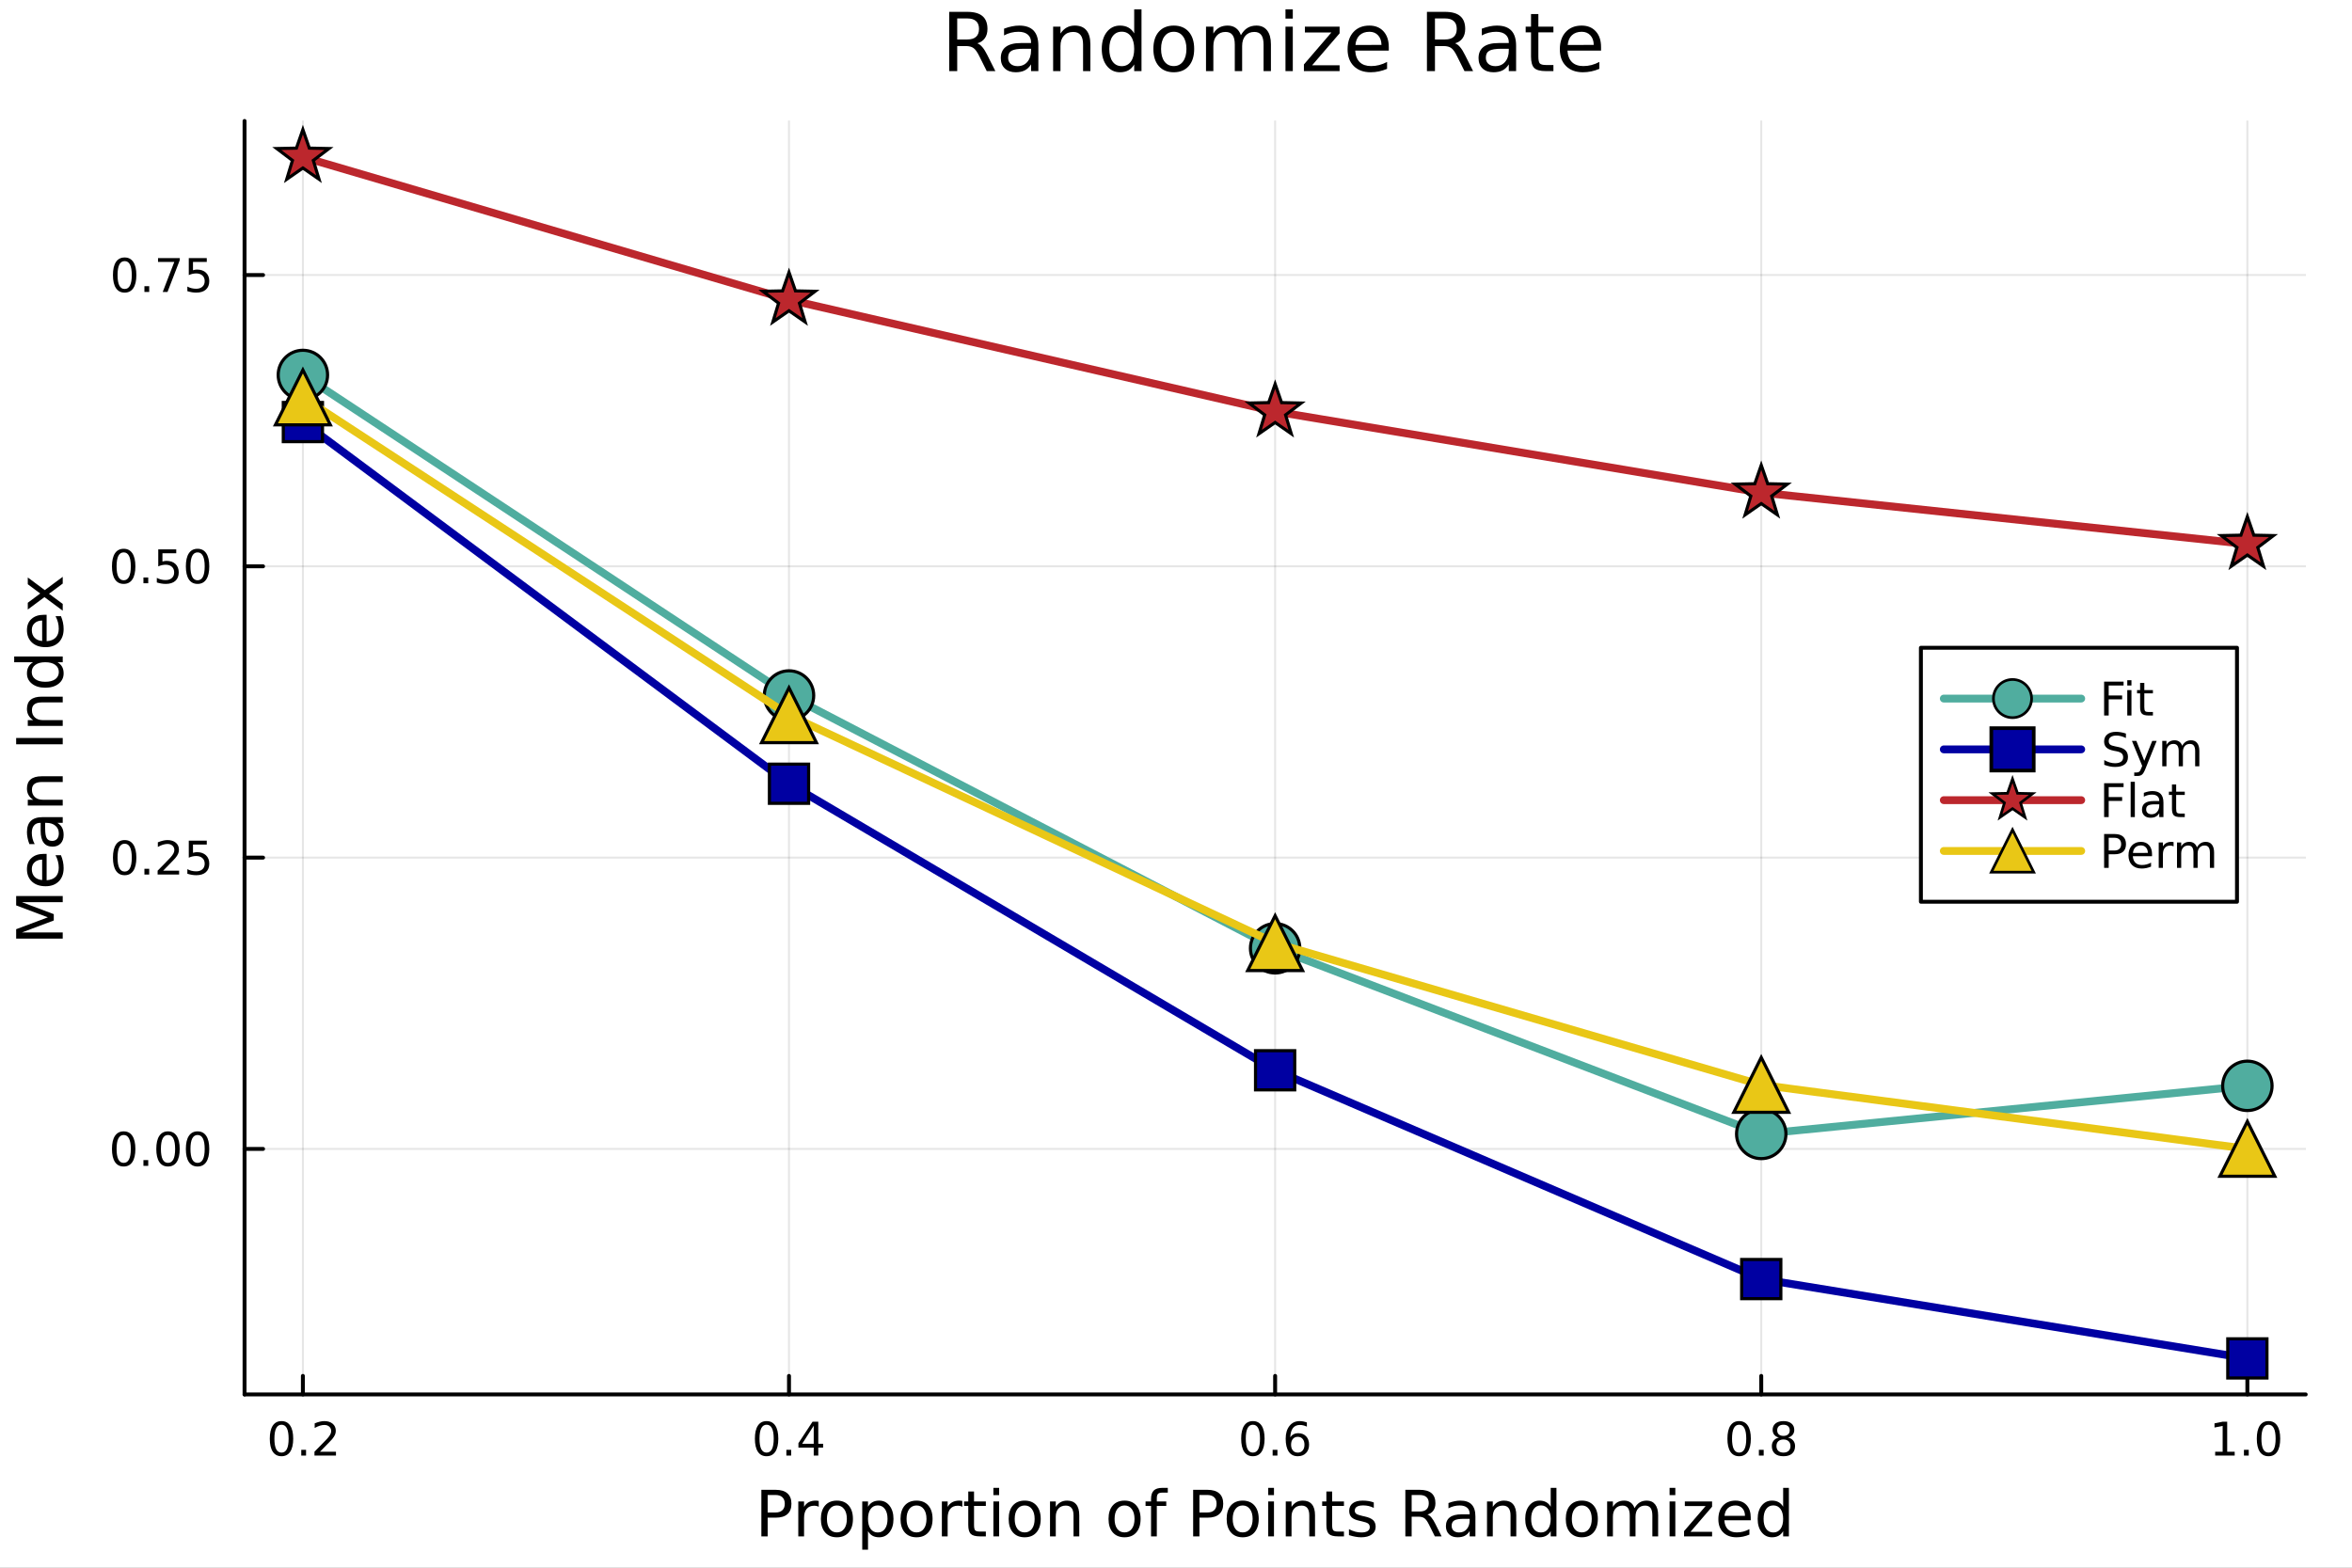 <?xml version="1.0" encoding="utf-8"?>
<svg xmlns="http://www.w3.org/2000/svg" xmlns:xlink="http://www.w3.org/1999/xlink" width="600" height="400" viewBox="0 0 2400 1600">
<rect x="0" y="0" width="2400" height="1600" fill="#808080" stroke="none"/>
<defs>
  <clipPath id="clip710">
    <rect x="0" y="0" width="2400" height="1600"/>
  </clipPath>
</defs>
<path clip-path="url(#clip710)" d="M0 1600 L2400 1600 L2400 0 L0 0  Z" fill="#ffffff" fill-rule="evenodd" fill-opacity="1"/>
<defs>
  <clipPath id="clip711">
    <rect x="480" y="0" width="1681" height="1600"/>
  </clipPath>
</defs>
<path clip-path="url(#clip710)" d="M249.542 1423.18 L2352.76 1423.18 L2352.76 123.472 L249.542 123.472  Z" fill="#ffffff" fill-rule="evenodd" fill-opacity="1"/>
<defs>
  <clipPath id="clip712">
    <rect x="249" y="123" width="2104" height="1301"/>
  </clipPath>
</defs>
<polyline clip-path="url(#clip712)" style="stroke:#000000; stroke-linecap:round; stroke-linejoin:round; stroke-width:2; stroke-opacity:0.1; fill:none" points="309.067,1423.18 309.067,123.472 "/>
<polyline clip-path="url(#clip712)" style="stroke:#000000; stroke-linecap:round; stroke-linejoin:round; stroke-width:2; stroke-opacity:0.1; fill:none" points="805.108,1423.18 805.108,123.472 "/>
<polyline clip-path="url(#clip712)" style="stroke:#000000; stroke-linecap:round; stroke-linejoin:round; stroke-width:2; stroke-opacity:0.1; fill:none" points="1301.15,1423.18 1301.15,123.472 "/>
<polyline clip-path="url(#clip712)" style="stroke:#000000; stroke-linecap:round; stroke-linejoin:round; stroke-width:2; stroke-opacity:0.1; fill:none" points="1797.19,1423.18 1797.19,123.472 "/>
<polyline clip-path="url(#clip712)" style="stroke:#000000; stroke-linecap:round; stroke-linejoin:round; stroke-width:2; stroke-opacity:0.1; fill:none" points="2293.23,1423.18 2293.23,123.472 "/>
<polyline clip-path="url(#clip710)" style="stroke:#000000; stroke-linecap:round; stroke-linejoin:round; stroke-width:4; stroke-opacity:1; fill:none" points="249.542,1423.18 2352.76,1423.18 "/>
<polyline clip-path="url(#clip710)" style="stroke:#000000; stroke-linecap:round; stroke-linejoin:round; stroke-width:4; stroke-opacity:1; fill:none" points="309.067,1423.18 309.067,1404.28 "/>
<polyline clip-path="url(#clip710)" style="stroke:#000000; stroke-linecap:round; stroke-linejoin:round; stroke-width:4; stroke-opacity:1; fill:none" points="805.108,1423.18 805.108,1404.28 "/>
<polyline clip-path="url(#clip710)" style="stroke:#000000; stroke-linecap:round; stroke-linejoin:round; stroke-width:4; stroke-opacity:1; fill:none" points="1301.15,1423.18 1301.15,1404.28 "/>
<polyline clip-path="url(#clip710)" style="stroke:#000000; stroke-linecap:round; stroke-linejoin:round; stroke-width:4; stroke-opacity:1; fill:none" points="1797.19,1423.18 1797.19,1404.28 "/>
<polyline clip-path="url(#clip710)" style="stroke:#000000; stroke-linecap:round; stroke-linejoin:round; stroke-width:4; stroke-opacity:1; fill:none" points="2293.23,1423.18 2293.23,1404.28 "/>
<path clip-path="url(#clip710)" d="M287.25 1454.1 Q283.639 1454.1 281.81 1457.66 Q280.005 1461.2 280.005 1468.33 Q280.005 1475.44 281.81 1479.01 Q283.639 1482.55 287.25 1482.55 Q290.884 1482.55 292.69 1479.01 Q294.518 1475.44 294.518 1468.33 Q294.518 1461.2 292.69 1457.66 Q290.884 1454.1 287.25 1454.1 M287.25 1450.39 Q293.06 1450.39 296.116 1455 Q299.194 1459.58 299.194 1468.33 Q299.194 1477.06 296.116 1481.67 Q293.06 1486.25 287.25 1486.25 Q281.44 1486.25 278.361 1481.67 Q275.306 1477.06 275.306 1468.33 Q275.306 1459.58 278.361 1455 Q281.44 1450.39 287.25 1450.39 Z" fill="#000000" fill-rule="nonzero" fill-opacity="1" /><path clip-path="url(#clip710)" d="M307.412 1479.7 L312.296 1479.7 L312.296 1485.58 L307.412 1485.58 L307.412 1479.7 Z" fill="#000000" fill-rule="nonzero" fill-opacity="1" /><path clip-path="url(#clip710)" d="M326.509 1481.64 L342.828 1481.64 L342.828 1485.58 L320.884 1485.58 L320.884 1481.64 Q323.546 1478.89 328.129 1474.26 Q332.736 1469.61 333.916 1468.27 Q336.162 1465.74 337.041 1464.01 Q337.944 1462.25 337.944 1460.56 Q337.944 1457.8 336 1456.07 Q334.078 1454.33 330.977 1454.33 Q328.777 1454.33 326.324 1455.09 Q323.893 1455.86 321.116 1457.41 L321.116 1452.69 Q323.94 1451.55 326.393 1450.97 Q328.847 1450.39 330.884 1450.39 Q336.254 1450.39 339.449 1453.08 Q342.643 1455.77 342.643 1460.26 Q342.643 1462.39 341.833 1464.31 Q341.046 1466.2 338.939 1468.8 Q338.361 1469.47 335.259 1472.69 Q332.157 1475.88 326.509 1481.64 Z" fill="#000000" fill-rule="nonzero" fill-opacity="1" /><path clip-path="url(#clip710)" d="M782.249 1454.1 Q778.638 1454.1 776.81 1457.66 Q775.004 1461.2 775.004 1468.33 Q775.004 1475.44 776.81 1479.01 Q778.638 1482.55 782.249 1482.55 Q785.884 1482.55 787.689 1479.01 Q789.518 1475.44 789.518 1468.33 Q789.518 1461.2 787.689 1457.66 Q785.884 1454.1 782.249 1454.1 M782.249 1450.39 Q788.059 1450.39 791.115 1455 Q794.194 1459.58 794.194 1468.33 Q794.194 1477.06 791.115 1481.67 Q788.059 1486.25 782.249 1486.25 Q776.439 1486.25 773.36 1481.67 Q770.305 1477.06 770.305 1468.33 Q770.305 1459.58 773.36 1455 Q776.439 1450.39 782.249 1450.39 Z" fill="#000000" fill-rule="nonzero" fill-opacity="1" /><path clip-path="url(#clip710)" d="M802.411 1479.7 L807.295 1479.7 L807.295 1485.58 L802.411 1485.58 L802.411 1479.7 Z" fill="#000000" fill-rule="nonzero" fill-opacity="1" /><path clip-path="url(#clip710)" d="M830.328 1455.09 L818.522 1473.54 L830.328 1473.54 L830.328 1455.09 M829.101 1451.02 L834.98 1451.02 L834.98 1473.54 L839.911 1473.54 L839.911 1477.43 L834.98 1477.43 L834.98 1485.58 L830.328 1485.58 L830.328 1477.43 L814.726 1477.43 L814.726 1472.92 L829.101 1451.02 Z" fill="#000000" fill-rule="nonzero" fill-opacity="1" /><path clip-path="url(#clip710)" d="M1278.45 1454.1 Q1274.84 1454.1 1273.01 1457.66 Q1271.21 1461.2 1271.21 1468.33 Q1271.21 1475.44 1273.01 1479.01 Q1274.84 1482.55 1278.45 1482.55 Q1282.09 1482.55 1283.89 1479.01 Q1285.72 1475.44 1285.72 1468.33 Q1285.72 1461.2 1283.89 1457.66 Q1282.09 1454.1 1278.45 1454.1 M1278.45 1450.39 Q1284.26 1450.39 1287.32 1455 Q1290.4 1459.58 1290.4 1468.33 Q1290.4 1477.06 1287.32 1481.67 Q1284.26 1486.25 1278.45 1486.25 Q1272.64 1486.25 1269.56 1481.67 Q1266.51 1477.06 1266.51 1468.33 Q1266.51 1459.58 1269.56 1455 Q1272.64 1450.39 1278.45 1450.39 Z" fill="#000000" fill-rule="nonzero" fill-opacity="1" /><path clip-path="url(#clip710)" d="M1298.61 1479.7 L1303.5 1479.7 L1303.5 1485.58 L1298.61 1485.58 L1298.61 1479.7 Z" fill="#000000" fill-rule="nonzero" fill-opacity="1" /><path clip-path="url(#clip710)" d="M1324.26 1466.44 Q1321.11 1466.44 1319.26 1468.59 Q1317.43 1470.74 1317.43 1474.49 Q1317.43 1478.22 1319.26 1480.39 Q1321.11 1482.55 1324.26 1482.55 Q1327.41 1482.55 1329.24 1480.39 Q1331.09 1478.22 1331.09 1474.49 Q1331.09 1470.74 1329.24 1468.59 Q1327.41 1466.44 1324.26 1466.44 M1333.54 1451.78 L1333.54 1456.04 Q1331.79 1455.21 1329.98 1454.77 Q1328.2 1454.33 1326.44 1454.33 Q1321.81 1454.33 1319.35 1457.45 Q1316.92 1460.58 1316.58 1466.9 Q1317.94 1464.89 1320 1463.82 Q1322.06 1462.73 1324.54 1462.73 Q1329.75 1462.73 1332.76 1465.9 Q1335.79 1469.05 1335.79 1474.49 Q1335.79 1479.82 1332.64 1483.03 Q1329.49 1486.25 1324.26 1486.25 Q1318.27 1486.25 1315.1 1481.67 Q1311.92 1477.06 1311.92 1468.33 Q1311.92 1460.14 1315.81 1455.28 Q1319.7 1450.39 1326.25 1450.39 Q1328.01 1450.39 1329.79 1450.74 Q1331.6 1451.09 1333.54 1451.78 Z" fill="#000000" fill-rule="nonzero" fill-opacity="1" /><path clip-path="url(#clip710)" d="M1774.62 1454.1 Q1771.01 1454.1 1769.18 1457.66 Q1767.38 1461.2 1767.38 1468.33 Q1767.38 1475.44 1769.18 1479.01 Q1771.01 1482.55 1774.62 1482.55 Q1778.25 1482.55 1780.06 1479.01 Q1781.89 1475.44 1781.89 1468.33 Q1781.89 1461.2 1780.06 1457.66 Q1778.25 1454.1 1774.62 1454.1 M1774.62 1450.39 Q1780.43 1450.39 1783.49 1455 Q1786.57 1459.58 1786.57 1468.33 Q1786.57 1477.06 1783.49 1481.67 Q1780.43 1486.25 1774.62 1486.25 Q1768.81 1486.25 1765.73 1481.67 Q1762.68 1477.06 1762.68 1468.33 Q1762.68 1459.58 1765.73 1455 Q1768.81 1450.39 1774.62 1450.39 Z" fill="#000000" fill-rule="nonzero" fill-opacity="1" /><path clip-path="url(#clip710)" d="M1794.78 1479.7 L1799.67 1479.7 L1799.67 1485.58 L1794.78 1485.58 L1794.78 1479.7 Z" fill="#000000" fill-rule="nonzero" fill-opacity="1" /><path clip-path="url(#clip710)" d="M1819.85 1469.17 Q1816.52 1469.17 1814.6 1470.95 Q1812.7 1472.73 1812.7 1475.86 Q1812.7 1478.98 1814.6 1480.77 Q1816.52 1482.55 1819.85 1482.55 Q1823.19 1482.55 1825.11 1480.77 Q1827.03 1478.96 1827.03 1475.86 Q1827.03 1472.73 1825.11 1470.95 Q1823.21 1469.17 1819.85 1469.17 M1815.18 1467.18 Q1812.17 1466.44 1810.48 1464.38 Q1808.81 1462.32 1808.81 1459.35 Q1808.81 1455.21 1811.75 1452.8 Q1814.71 1450.39 1819.85 1450.39 Q1825.01 1450.39 1827.95 1452.8 Q1830.89 1455.21 1830.89 1459.35 Q1830.89 1462.32 1829.2 1464.38 Q1827.54 1466.44 1824.55 1467.18 Q1827.93 1467.96 1829.81 1470.26 Q1831.7 1472.55 1831.7 1475.86 Q1831.7 1480.88 1828.62 1483.57 Q1825.57 1486.25 1819.85 1486.25 Q1814.13 1486.25 1811.06 1483.57 Q1808 1480.88 1808 1475.86 Q1808 1472.55 1809.9 1470.26 Q1811.8 1467.96 1815.18 1467.18 M1813.46 1459.79 Q1813.46 1462.48 1815.13 1463.98 Q1816.82 1465.49 1819.85 1465.49 Q1822.86 1465.49 1824.55 1463.98 Q1826.26 1462.48 1826.26 1459.79 Q1826.26 1457.11 1824.55 1455.6 Q1822.86 1454.1 1819.85 1454.1 Q1816.82 1454.1 1815.13 1455.6 Q1813.46 1457.11 1813.46 1459.79 Z" fill="#000000" fill-rule="nonzero" fill-opacity="1" /><path clip-path="url(#clip710)" d="M2260.38 1481.64 L2268.02 1481.64 L2268.02 1455.28 L2259.71 1456.95 L2259.71 1452.69 L2267.98 1451.02 L2272.65 1451.02 L2272.65 1481.64 L2280.29 1481.64 L2280.29 1485.58 L2260.38 1485.58 L2260.38 1481.64 Z" fill="#000000" fill-rule="nonzero" fill-opacity="1" /><path clip-path="url(#clip710)" d="M2289.74 1479.7 L2294.62 1479.7 L2294.62 1485.58 L2289.74 1485.58 L2289.74 1479.7 Z" fill="#000000" fill-rule="nonzero" fill-opacity="1" /><path clip-path="url(#clip710)" d="M2314.8 1454.1 Q2311.19 1454.1 2309.37 1457.66 Q2307.56 1461.2 2307.56 1468.33 Q2307.56 1475.44 2309.37 1479.01 Q2311.19 1482.55 2314.8 1482.55 Q2318.44 1482.55 2320.24 1479.01 Q2322.07 1475.44 2322.07 1468.33 Q2322.07 1461.2 2320.24 1457.66 Q2318.44 1454.1 2314.8 1454.1 M2314.8 1450.39 Q2320.62 1450.39 2323.67 1455 Q2326.75 1459.58 2326.75 1468.33 Q2326.75 1477.06 2323.67 1481.67 Q2320.62 1486.25 2314.8 1486.25 Q2308.99 1486.25 2305.92 1481.67 Q2302.86 1477.06 2302.86 1468.33 Q2302.86 1459.58 2305.92 1455 Q2308.99 1450.39 2314.8 1450.39 Z" fill="#000000" fill-rule="nonzero" fill-opacity="1" /><path clip-path="url(#clip710)" d="M783.331 1525.81 L783.331 1543.66 L791.415 1543.66 Q795.903 1543.66 798.354 1541.34 Q800.804 1539.02 800.804 1534.72 Q800.804 1530.45 798.354 1528.13 Q795.903 1525.81 791.415 1525.81 L783.331 1525.81 M776.901 1520.52 L791.415 1520.52 Q799.404 1520.52 803.478 1524.15 Q807.584 1527.75 807.584 1534.72 Q807.584 1541.75 803.478 1545.35 Q799.404 1548.95 791.415 1548.95 L783.331 1548.95 L783.331 1568.04 L776.901 1568.04 L776.901 1520.52 Z" fill="#000000" fill-rule="nonzero" fill-opacity="1" /><path clip-path="url(#clip710)" d="M835.466 1537.87 Q834.479 1537.3 833.301 1537.04 Q832.156 1536.76 830.755 1536.76 Q825.79 1536.76 823.116 1540 Q820.474 1543.22 820.474 1549.27 L820.474 1568.04 L814.586 1568.04 L814.586 1532.4 L820.474 1532.4 L820.474 1537.93 Q822.321 1534.69 825.281 1533.13 Q828.241 1531.54 832.474 1531.54 Q833.079 1531.54 833.811 1531.63 Q834.543 1531.7 835.434 1531.85 L835.466 1537.87 Z" fill="#000000" fill-rule="nonzero" fill-opacity="1" /><path clip-path="url(#clip710)" d="M853.99 1536.5 Q849.279 1536.5 846.542 1540.19 Q843.805 1543.85 843.805 1550.25 Q843.805 1556.65 846.51 1560.34 Q849.247 1564 853.99 1564 Q858.669 1564 861.406 1560.31 Q864.143 1556.62 864.143 1550.25 Q864.143 1543.92 861.406 1540.23 Q858.669 1536.5 853.99 1536.5 M853.99 1531.54 Q861.629 1531.54 865.989 1536.5 Q870.35 1541.47 870.35 1550.25 Q870.35 1559 865.989 1564 Q861.629 1568.97 853.99 1568.97 Q846.319 1568.97 841.959 1564 Q837.63 1559 837.63 1550.25 Q837.63 1541.47 841.959 1536.5 Q846.319 1531.54 853.99 1531.54 Z" fill="#000000" fill-rule="nonzero" fill-opacity="1" /><path clip-path="url(#clip710)" d="M885.723 1562.7 L885.723 1581.6 L879.835 1581.6 L879.835 1532.4 L885.723 1532.4 L885.723 1537.81 Q887.569 1534.62 890.37 1533.1 Q893.203 1531.54 897.118 1531.54 Q903.611 1531.54 907.653 1536.69 Q911.727 1541.85 911.727 1550.25 Q911.727 1558.65 907.653 1563.81 Q903.611 1568.97 897.118 1568.97 Q893.203 1568.97 890.37 1567.44 Q887.569 1565.88 885.723 1562.7 M905.648 1550.25 Q905.648 1543.79 902.974 1540.13 Q900.332 1536.44 895.685 1536.44 Q891.038 1536.44 888.365 1540.13 Q885.723 1543.79 885.723 1550.25 Q885.723 1556.71 888.365 1560.4 Q891.038 1564.07 895.685 1564.07 Q900.332 1564.07 902.974 1560.4 Q905.648 1556.71 905.648 1550.25 Z" fill="#000000" fill-rule="nonzero" fill-opacity="1" /><path clip-path="url(#clip710)" d="M935.248 1536.5 Q930.538 1536.5 927.8 1540.19 Q925.063 1543.85 925.063 1550.25 Q925.063 1556.65 927.768 1560.34 Q930.506 1564 935.248 1564 Q939.927 1564 942.664 1560.31 Q945.401 1556.62 945.401 1550.25 Q945.401 1543.92 942.664 1540.23 Q939.927 1536.5 935.248 1536.5 M935.248 1531.54 Q942.887 1531.54 947.248 1536.5 Q951.608 1541.47 951.608 1550.25 Q951.608 1559 947.248 1564 Q942.887 1568.97 935.248 1568.97 Q927.577 1568.97 923.217 1564 Q918.888 1559 918.888 1550.25 Q918.888 1541.47 923.217 1536.5 Q927.577 1531.54 935.248 1531.54 Z" fill="#000000" fill-rule="nonzero" fill-opacity="1" /><path clip-path="url(#clip710)" d="M981.972 1537.87 Q980.986 1537.3 979.808 1537.04 Q978.662 1536.76 977.262 1536.76 Q972.297 1536.76 969.623 1540 Q966.981 1543.22 966.981 1549.27 L966.981 1568.04 L961.093 1568.04 L961.093 1532.4 L966.981 1532.4 L966.981 1537.93 Q968.827 1534.69 971.787 1533.13 Q974.747 1531.54 978.981 1531.54 Q979.585 1531.54 980.317 1531.63 Q981.049 1531.7 981.941 1531.85 L981.972 1537.87 Z" fill="#000000" fill-rule="nonzero" fill-opacity="1" /><path clip-path="url(#clip710)" d="M993.908 1522.27 L993.908 1532.4 L1005.97 1532.4 L1005.97 1536.95 L993.908 1536.95 L993.908 1556.3 Q993.908 1560.66 995.086 1561.9 Q996.295 1563.14 999.956 1563.14 L1005.97 1563.14 L1005.97 1568.04 L999.956 1568.04 Q993.176 1568.04 990.598 1565.53 Q988.02 1562.98 988.02 1556.3 L988.02 1536.95 L983.723 1536.95 L983.723 1532.4 L988.02 1532.4 L988.02 1522.27 L993.908 1522.27 Z" fill="#000000" fill-rule="nonzero" fill-opacity="1" /><path clip-path="url(#clip710)" d="M1013.67 1532.4 L1019.53 1532.4 L1019.53 1568.04 L1013.67 1568.04 L1013.67 1532.4 M1013.67 1518.52 L1019.53 1518.52 L1019.53 1525.93 L1013.67 1525.93 L1013.67 1518.52 Z" fill="#000000" fill-rule="nonzero" fill-opacity="1" /><path clip-path="url(#clip710)" d="M1045.6 1536.5 Q1040.89 1536.5 1038.15 1540.19 Q1035.41 1543.85 1035.41 1550.25 Q1035.41 1556.65 1038.12 1560.34 Q1040.86 1564 1045.6 1564 Q1050.28 1564 1053.01 1560.31 Q1055.75 1556.62 1055.75 1550.25 Q1055.75 1543.92 1053.01 1540.23 Q1050.28 1536.5 1045.6 1536.5 M1045.6 1531.54 Q1053.24 1531.54 1057.6 1536.5 Q1061.96 1541.47 1061.96 1550.25 Q1061.96 1559 1057.6 1564 Q1053.24 1568.97 1045.6 1568.97 Q1037.93 1568.97 1033.57 1564 Q1029.24 1559 1029.24 1550.25 Q1029.24 1541.47 1033.57 1536.5 Q1037.93 1531.54 1045.6 1531.54 Z" fill="#000000" fill-rule="nonzero" fill-opacity="1" /><path clip-path="url(#clip710)" d="M1101.3 1546.53 L1101.3 1568.04 L1095.44 1568.04 L1095.44 1546.72 Q1095.44 1541.66 1093.47 1539.14 Q1091.49 1536.63 1087.55 1536.63 Q1082.81 1536.63 1080.07 1539.65 Q1077.33 1542.68 1077.33 1547.9 L1077.33 1568.04 L1071.44 1568.04 L1071.44 1532.4 L1077.33 1532.4 L1077.33 1537.93 Q1079.43 1534.72 1082.26 1533.13 Q1085.13 1531.54 1088.85 1531.54 Q1095 1531.54 1098.15 1535.36 Q1101.3 1539.14 1101.3 1546.53 Z" fill="#000000" fill-rule="nonzero" fill-opacity="1" /><path clip-path="url(#clip710)" d="M1147.51 1536.5 Q1142.8 1536.5 1140.06 1540.19 Q1137.33 1543.85 1137.33 1550.25 Q1137.33 1556.65 1140.03 1560.34 Q1142.77 1564 1147.51 1564 Q1152.19 1564 1154.93 1560.31 Q1157.67 1556.62 1157.67 1550.25 Q1157.67 1543.92 1154.93 1540.23 Q1152.19 1536.5 1147.51 1536.5 M1147.51 1531.54 Q1155.15 1531.54 1159.51 1536.5 Q1163.87 1541.47 1163.87 1550.25 Q1163.87 1559 1159.51 1564 Q1155.15 1568.97 1147.51 1568.97 Q1139.84 1568.97 1135.48 1564 Q1131.15 1559 1131.15 1550.25 Q1131.15 1541.47 1135.48 1536.5 Q1139.84 1531.54 1147.51 1531.54 Z" fill="#000000" fill-rule="nonzero" fill-opacity="1" /><path clip-path="url(#clip710)" d="M1191.63 1518.52 L1191.63 1523.39 L1186.03 1523.39 Q1182.87 1523.39 1181.63 1524.66 Q1180.42 1525.93 1180.42 1529.24 L1180.42 1532.4 L1190.07 1532.4 L1190.07 1536.95 L1180.42 1536.95 L1180.42 1568.04 L1174.54 1568.04 L1174.54 1536.95 L1168.93 1536.95 L1168.93 1532.4 L1174.54 1532.4 L1174.54 1529.91 Q1174.54 1523.96 1177.3 1521.26 Q1180.07 1518.52 1186.09 1518.52 L1191.63 1518.52 Z" fill="#000000" fill-rule="nonzero" fill-opacity="1" /><path clip-path="url(#clip710)" d="M1223.93 1525.81 L1223.93 1543.66 L1232.02 1543.66 Q1236.51 1543.66 1238.96 1541.34 Q1241.41 1539.02 1241.41 1534.72 Q1241.41 1530.45 1238.96 1528.13 Q1236.51 1525.81 1232.02 1525.81 L1223.93 1525.81 M1217.5 1520.52 L1232.02 1520.52 Q1240.01 1520.52 1244.08 1524.15 Q1248.19 1527.75 1248.19 1534.72 Q1248.19 1541.75 1244.08 1545.35 Q1240.01 1548.95 1232.02 1548.95 L1223.93 1548.95 L1223.93 1568.04 L1217.5 1568.04 L1217.5 1520.52 Z" fill="#000000" fill-rule="nonzero" fill-opacity="1" /><path clip-path="url(#clip710)" d="M1268.05 1536.5 Q1263.34 1536.5 1260.6 1540.19 Q1257.86 1543.85 1257.86 1550.25 Q1257.86 1556.65 1260.57 1560.34 Q1263.3 1564 1268.05 1564 Q1272.73 1564 1275.46 1560.31 Q1278.2 1556.62 1278.2 1550.25 Q1278.2 1543.92 1275.46 1540.23 Q1272.73 1536.5 1268.05 1536.5 M1268.05 1531.54 Q1275.69 1531.54 1280.05 1536.5 Q1284.41 1541.47 1284.41 1550.25 Q1284.41 1559 1280.05 1564 Q1275.69 1568.97 1268.05 1568.97 Q1260.38 1568.97 1256.02 1564 Q1251.69 1559 1251.69 1550.25 Q1251.69 1541.47 1256.02 1536.5 Q1260.38 1531.54 1268.05 1531.54 Z" fill="#000000" fill-rule="nonzero" fill-opacity="1" /><path clip-path="url(#clip710)" d="M1294.11 1532.4 L1299.97 1532.4 L1299.97 1568.04 L1294.11 1568.04 L1294.11 1532.4 M1294.11 1518.52 L1299.97 1518.52 L1299.97 1525.93 L1294.11 1525.93 L1294.11 1518.52 Z" fill="#000000" fill-rule="nonzero" fill-opacity="1" /><path clip-path="url(#clip710)" d="M1341.86 1546.53 L1341.86 1568.04 L1336 1568.04 L1336 1546.72 Q1336 1541.66 1334.03 1539.14 Q1332.05 1536.63 1328.11 1536.63 Q1323.37 1536.63 1320.63 1539.65 Q1317.89 1542.68 1317.89 1547.9 L1317.89 1568.04 L1312 1568.04 L1312 1532.4 L1317.89 1532.4 L1317.89 1537.93 Q1319.99 1534.72 1322.82 1533.13 Q1325.69 1531.54 1329.41 1531.54 Q1335.56 1531.54 1338.71 1535.36 Q1341.86 1539.14 1341.86 1546.53 Z" fill="#000000" fill-rule="nonzero" fill-opacity="1" /><path clip-path="url(#clip710)" d="M1359.33 1522.27 L1359.33 1532.4 L1371.39 1532.4 L1371.39 1536.95 L1359.33 1536.95 L1359.33 1556.3 Q1359.33 1560.66 1360.51 1561.9 Q1361.72 1563.14 1365.38 1563.14 L1371.39 1563.14 L1371.39 1568.04 L1365.38 1568.04 Q1358.6 1568.04 1356.02 1565.53 Q1353.44 1562.98 1353.44 1556.3 L1353.44 1536.95 L1349.15 1536.95 L1349.15 1532.4 L1353.44 1532.4 L1353.44 1522.27 L1359.33 1522.27 Z" fill="#000000" fill-rule="nonzero" fill-opacity="1" /><path clip-path="url(#clip710)" d="M1401.82 1533.45 L1401.82 1538.98 Q1399.34 1537.71 1396.67 1537.07 Q1393.99 1536.44 1391.13 1536.44 Q1386.77 1536.44 1384.57 1537.77 Q1382.41 1539.11 1382.41 1541.79 Q1382.41 1543.82 1383.97 1545 Q1385.53 1546.15 1390.24 1547.2 L1392.24 1547.64 Q1398.48 1548.98 1401.09 1551.43 Q1403.73 1553.85 1403.73 1558.21 Q1403.73 1563.17 1399.79 1566.07 Q1395.87 1568.97 1389 1568.97 Q1386.13 1568.97 1383.01 1568.39 Q1379.92 1567.85 1376.49 1566.74 L1376.49 1560.69 Q1379.73 1562.38 1382.88 1563.24 Q1386.04 1564.07 1389.12 1564.07 Q1393.26 1564.07 1395.49 1562.66 Q1397.72 1561.23 1397.72 1558.65 Q1397.72 1556.27 1396.09 1554.99 Q1394.5 1553.72 1389.06 1552.54 L1387.02 1552.07 Q1381.58 1550.92 1379.16 1548.56 Q1376.74 1546.18 1376.74 1542.04 Q1376.74 1537.01 1380.31 1534.27 Q1383.87 1531.54 1390.43 1531.54 Q1393.67 1531.54 1396.54 1532.01 Q1399.4 1532.49 1401.82 1533.45 Z" fill="#000000" fill-rule="nonzero" fill-opacity="1" /><path clip-path="url(#clip710)" d="M1456.57 1545.76 Q1458.64 1546.46 1460.58 1548.76 Q1462.55 1551.05 1464.52 1555.06 L1471.05 1568.04 L1464.14 1568.04 L1458.06 1555.85 Q1455.71 1551.08 1453.48 1549.52 Q1451.28 1547.96 1447.46 1547.96 L1440.46 1547.96 L1440.46 1568.04 L1434.03 1568.04 L1434.03 1520.52 L1448.55 1520.52 Q1456.7 1520.52 1460.71 1523.93 Q1464.72 1527.34 1464.72 1534.21 Q1464.72 1538.7 1462.62 1541.66 Q1460.55 1544.62 1456.57 1545.76 M1440.46 1525.81 L1440.46 1542.68 L1448.55 1542.68 Q1453.19 1542.68 1455.55 1540.54 Q1457.94 1538.38 1457.94 1534.21 Q1457.94 1530.04 1455.55 1527.94 Q1453.19 1525.81 1448.55 1525.81 L1440.46 1525.81 Z" fill="#000000" fill-rule="nonzero" fill-opacity="1" /><path clip-path="url(#clip710)" d="M1493.84 1550.12 Q1486.74 1550.12 1484 1551.75 Q1481.27 1553.37 1481.27 1557.29 Q1481.27 1560.4 1483.3 1562.25 Q1485.37 1564.07 1488.91 1564.07 Q1493.78 1564.07 1496.7 1560.63 Q1499.66 1557.16 1499.66 1551.43 L1499.66 1550.12 L1493.84 1550.12 M1505.52 1547.71 L1505.52 1568.04 L1499.66 1568.04 L1499.66 1562.63 Q1497.66 1565.88 1494.67 1567.44 Q1491.67 1568.97 1487.35 1568.97 Q1481.87 1568.97 1478.62 1565.91 Q1475.41 1562.82 1475.41 1557.67 Q1475.41 1551.65 1479.42 1548.6 Q1483.46 1545.54 1491.45 1545.54 L1499.66 1545.54 L1499.66 1544.97 Q1499.66 1540.93 1496.99 1538.73 Q1494.35 1536.5 1489.54 1536.5 Q1486.49 1536.5 1483.59 1537.23 Q1480.69 1537.97 1478.02 1539.43 L1478.02 1534.02 Q1481.23 1532.78 1484.26 1532.17 Q1487.28 1531.54 1490.15 1531.54 Q1497.88 1531.54 1501.7 1535.55 Q1505.52 1539.56 1505.52 1547.71 Z" fill="#000000" fill-rule="nonzero" fill-opacity="1" /><path clip-path="url(#clip710)" d="M1547.22 1546.53 L1547.22 1568.04 L1541.36 1568.04 L1541.36 1546.72 Q1541.36 1541.66 1539.39 1539.14 Q1537.41 1536.63 1533.47 1536.63 Q1528.72 1536.63 1525.99 1539.65 Q1523.25 1542.68 1523.25 1547.9 L1523.25 1568.04 L1517.36 1568.04 L1517.36 1532.4 L1523.25 1532.4 L1523.25 1537.93 Q1525.35 1534.72 1528.18 1533.13 Q1531.05 1531.54 1534.77 1531.54 Q1540.91 1531.54 1544.06 1535.36 Q1547.22 1539.14 1547.22 1546.53 Z" fill="#000000" fill-rule="nonzero" fill-opacity="1" /><path clip-path="url(#clip710)" d="M1582.35 1537.81 L1582.35 1518.52 L1588.21 1518.52 L1588.21 1568.04 L1582.35 1568.04 L1582.35 1562.7 Q1580.51 1565.88 1577.68 1567.44 Q1574.87 1568.97 1570.93 1568.97 Q1564.47 1568.97 1560.39 1563.81 Q1556.35 1558.65 1556.35 1550.25 Q1556.35 1541.85 1560.39 1536.69 Q1564.47 1531.54 1570.93 1531.54 Q1574.87 1531.54 1577.68 1533.1 Q1580.51 1534.62 1582.35 1537.81 M1562.4 1550.25 Q1562.4 1556.71 1565.04 1560.4 Q1567.71 1564.07 1572.36 1564.07 Q1577.01 1564.07 1579.68 1560.4 Q1582.35 1556.71 1582.35 1550.25 Q1582.35 1543.79 1579.68 1540.13 Q1577.01 1536.44 1572.36 1536.44 Q1567.71 1536.44 1565.04 1540.13 Q1562.4 1543.79 1562.4 1550.25 Z" fill="#000000" fill-rule="nonzero" fill-opacity="1" /><path clip-path="url(#clip710)" d="M1614.09 1536.5 Q1609.38 1536.5 1606.64 1540.19 Q1603.9 1543.85 1603.9 1550.25 Q1603.9 1556.65 1606.61 1560.34 Q1609.34 1564 1614.09 1564 Q1618.77 1564 1621.5 1560.31 Q1624.24 1556.62 1624.24 1550.25 Q1624.24 1543.92 1621.5 1540.23 Q1618.77 1536.5 1614.09 1536.5 M1614.09 1531.54 Q1621.73 1531.54 1626.09 1536.5 Q1630.45 1541.47 1630.45 1550.25 Q1630.45 1559 1626.09 1564 Q1621.73 1568.97 1614.09 1568.97 Q1606.42 1568.97 1602.06 1564 Q1597.73 1559 1597.73 1550.25 Q1597.73 1541.47 1602.06 1536.5 Q1606.42 1531.54 1614.09 1531.54 Z" fill="#000000" fill-rule="nonzero" fill-opacity="1" /><path clip-path="url(#clip710)" d="M1667.91 1539.24 Q1670.11 1535.29 1673.16 1533.41 Q1676.22 1531.54 1680.35 1531.54 Q1685.92 1531.54 1688.95 1535.45 Q1691.97 1539.33 1691.97 1546.53 L1691.97 1568.04 L1686.08 1568.04 L1686.08 1546.72 Q1686.08 1541.59 1684.27 1539.11 Q1682.45 1536.63 1678.73 1536.63 Q1674.18 1536.63 1671.54 1539.65 Q1668.9 1542.68 1668.9 1547.9 L1668.9 1568.04 L1663.01 1568.04 L1663.01 1546.72 Q1663.01 1541.56 1661.19 1539.11 Q1659.38 1536.63 1655.59 1536.63 Q1651.1 1536.63 1648.46 1539.68 Q1645.82 1542.71 1645.82 1547.9 L1645.82 1568.04 L1639.93 1568.04 L1639.93 1532.4 L1645.82 1532.4 L1645.82 1537.93 Q1647.83 1534.66 1650.63 1533.1 Q1653.43 1531.54 1657.28 1531.54 Q1661.16 1531.54 1663.87 1533.51 Q1666.6 1535.48 1667.91 1539.24 Z" fill="#000000" fill-rule="nonzero" fill-opacity="1" /><path clip-path="url(#clip710)" d="M1703.65 1532.4 L1709.51 1532.4 L1709.51 1568.04 L1703.65 1568.04 L1703.65 1532.4 M1703.65 1518.52 L1709.51 1518.52 L1709.51 1525.93 L1703.65 1525.93 L1703.65 1518.52 Z" fill="#000000" fill-rule="nonzero" fill-opacity="1" /><path clip-path="url(#clip710)" d="M1719.22 1532.4 L1747.03 1532.4 L1747.03 1537.74 L1725.01 1563.37 L1747.03 1563.37 L1747.03 1568.04 L1718.42 1568.04 L1718.42 1562.7 L1740.45 1537.07 L1719.22 1537.07 L1719.22 1532.4 Z" fill="#000000" fill-rule="nonzero" fill-opacity="1" /><path clip-path="url(#clip710)" d="M1786.47 1548.76 L1786.47 1551.62 L1759.54 1551.62 Q1759.93 1557.67 1763.17 1560.85 Q1766.45 1564 1772.27 1564 Q1775.65 1564 1778.8 1563.17 Q1781.98 1562.35 1785.1 1560.69 L1785.1 1566.23 Q1781.95 1567.57 1778.64 1568.27 Q1775.33 1568.97 1771.92 1568.97 Q1763.39 1568.97 1758.4 1564 Q1753.43 1559.04 1753.43 1550.57 Q1753.43 1541.82 1758.14 1536.69 Q1762.89 1531.54 1770.91 1531.54 Q1778.1 1531.54 1782.27 1536.18 Q1786.47 1540.8 1786.47 1548.76 M1780.61 1547.04 Q1780.55 1542.23 1777.91 1539.37 Q1775.3 1536.5 1770.97 1536.5 Q1766.07 1536.5 1763.11 1539.27 Q1760.18 1542.04 1759.73 1547.07 L1780.61 1547.04 Z" fill="#000000" fill-rule="nonzero" fill-opacity="1" /><path clip-path="url(#clip710)" d="M1819.54 1537.81 L1819.54 1518.52 L1825.4 1518.52 L1825.4 1568.04 L1819.54 1568.04 L1819.54 1562.7 Q1817.69 1565.88 1814.86 1567.44 Q1812.06 1568.97 1808.11 1568.97 Q1801.65 1568.97 1797.58 1563.81 Q1793.54 1558.65 1793.54 1550.25 Q1793.54 1541.85 1797.58 1536.69 Q1801.65 1531.54 1808.11 1531.54 Q1812.06 1531.54 1814.86 1533.1 Q1817.69 1534.62 1819.54 1537.81 M1799.58 1550.25 Q1799.58 1556.71 1802.23 1560.4 Q1804.9 1564.07 1809.55 1564.07 Q1814.19 1564.07 1816.87 1560.4 Q1819.54 1556.71 1819.54 1550.25 Q1819.54 1543.79 1816.87 1540.13 Q1814.19 1536.44 1809.55 1536.44 Q1804.9 1536.44 1802.23 1540.13 Q1799.58 1543.79 1799.58 1550.25 Z" fill="#000000" fill-rule="nonzero" fill-opacity="1" /><polyline clip-path="url(#clip712)" style="stroke:#000000; stroke-linecap:round; stroke-linejoin:round; stroke-width:2; stroke-opacity:0.1; fill:none" points="249.542,1172.6 2352.76,1172.6 "/>
<polyline clip-path="url(#clip712)" style="stroke:#000000; stroke-linecap:round; stroke-linejoin:round; stroke-width:2; stroke-opacity:0.1; fill:none" points="249.542,875.294 2352.76,875.294 "/>
<polyline clip-path="url(#clip712)" style="stroke:#000000; stroke-linecap:round; stroke-linejoin:round; stroke-width:2; stroke-opacity:0.1; fill:none" points="249.542,577.992 2352.76,577.992 "/>
<polyline clip-path="url(#clip712)" style="stroke:#000000; stroke-linecap:round; stroke-linejoin:round; stroke-width:2; stroke-opacity:0.1; fill:none" points="249.542,280.69 2352.76,280.69 "/>
<polyline clip-path="url(#clip710)" style="stroke:#000000; stroke-linecap:round; stroke-linejoin:round; stroke-width:4; stroke-opacity:1; fill:none" points="249.542,1423.18 249.542,123.472 "/>
<polyline clip-path="url(#clip710)" style="stroke:#000000; stroke-linecap:round; stroke-linejoin:round; stroke-width:4; stroke-opacity:1; fill:none" points="249.542,1172.6 268.44,1172.6 "/>
<polyline clip-path="url(#clip710)" style="stroke:#000000; stroke-linecap:round; stroke-linejoin:round; stroke-width:4; stroke-opacity:1; fill:none" points="249.542,875.294 268.44,875.294 "/>
<polyline clip-path="url(#clip710)" style="stroke:#000000; stroke-linecap:round; stroke-linejoin:round; stroke-width:4; stroke-opacity:1; fill:none" points="249.542,577.992 268.44,577.992 "/>
<polyline clip-path="url(#clip710)" style="stroke:#000000; stroke-linecap:round; stroke-linejoin:round; stroke-width:4; stroke-opacity:1; fill:none" points="249.542,280.69 268.44,280.69 "/>
<path clip-path="url(#clip710)" d="M126.205 1158.39 Q122.593 1158.39 120.765 1161.96 Q118.959 1165.5 118.959 1172.63 Q118.959 1179.74 120.765 1183.3 Q122.593 1186.84 126.205 1186.84 Q129.839 1186.84 131.644 1183.3 Q133.473 1179.74 133.473 1172.63 Q133.473 1165.5 131.644 1161.96 Q129.839 1158.39 126.205 1158.39 M126.205 1154.69 Q132.015 1154.69 135.07 1159.3 Q138.149 1163.88 138.149 1172.63 Q138.149 1181.36 135.07 1185.96 Q132.015 1190.55 126.205 1190.55 Q120.394 1190.55 117.316 1185.96 Q114.26 1181.36 114.26 1172.63 Q114.26 1163.88 117.316 1159.3 Q120.394 1154.69 126.205 1154.69 Z" fill="#000000" fill-rule="nonzero" fill-opacity="1" /><path clip-path="url(#clip710)" d="M146.366 1184 L151.251 1184 L151.251 1189.88 L146.366 1189.88 L146.366 1184 Z" fill="#000000" fill-rule="nonzero" fill-opacity="1" /><path clip-path="url(#clip710)" d="M171.436 1158.39 Q167.825 1158.39 165.996 1161.96 Q164.19 1165.5 164.19 1172.63 Q164.19 1179.74 165.996 1183.3 Q167.825 1186.84 171.436 1186.84 Q175.07 1186.84 176.876 1183.3 Q178.704 1179.74 178.704 1172.63 Q178.704 1165.5 176.876 1161.96 Q175.07 1158.39 171.436 1158.39 M171.436 1154.69 Q177.246 1154.69 180.301 1159.3 Q183.38 1163.88 183.38 1172.63 Q183.38 1181.36 180.301 1185.96 Q177.246 1190.55 171.436 1190.55 Q165.626 1190.55 162.547 1185.96 Q159.491 1181.36 159.491 1172.63 Q159.491 1163.88 162.547 1159.3 Q165.626 1154.69 171.436 1154.69 Z" fill="#000000" fill-rule="nonzero" fill-opacity="1" /><path clip-path="url(#clip710)" d="M201.598 1158.39 Q197.987 1158.39 196.158 1161.96 Q194.352 1165.5 194.352 1172.63 Q194.352 1179.74 196.158 1183.3 Q197.987 1186.84 201.598 1186.84 Q205.232 1186.84 207.037 1183.3 Q208.866 1179.74 208.866 1172.63 Q208.866 1165.5 207.037 1161.96 Q205.232 1158.39 201.598 1158.39 M201.598 1154.69 Q207.408 1154.69 210.463 1159.3 Q213.542 1163.88 213.542 1172.63 Q213.542 1181.36 210.463 1185.96 Q207.408 1190.55 201.598 1190.55 Q195.787 1190.55 192.709 1185.96 Q189.653 1181.36 189.653 1172.63 Q189.653 1163.88 192.709 1159.3 Q195.787 1154.69 201.598 1154.69 Z" fill="#000000" fill-rule="nonzero" fill-opacity="1" /><path clip-path="url(#clip710)" d="M127.2 861.092 Q123.589 861.092 121.76 864.657 Q119.955 868.199 119.955 875.328 Q119.955 882.435 121.76 886 Q123.589 889.541 127.2 889.541 Q130.834 889.541 132.64 886 Q134.468 882.435 134.468 875.328 Q134.468 868.199 132.64 864.657 Q130.834 861.092 127.2 861.092 M127.2 857.389 Q133.01 857.389 136.066 861.995 Q139.144 866.579 139.144 875.328 Q139.144 884.055 136.066 888.662 Q133.01 893.245 127.2 893.245 Q121.39 893.245 118.311 888.662 Q115.256 884.055 115.256 875.328 Q115.256 866.579 118.311 861.995 Q121.39 857.389 127.2 857.389 Z" fill="#000000" fill-rule="nonzero" fill-opacity="1" /><path clip-path="url(#clip710)" d="M147.362 886.694 L152.246 886.694 L152.246 892.574 L147.362 892.574 L147.362 886.694 Z" fill="#000000" fill-rule="nonzero" fill-opacity="1" /><path clip-path="url(#clip710)" d="M166.459 888.639 L182.778 888.639 L182.778 892.574 L160.834 892.574 L160.834 888.639 Q163.496 885.884 168.079 881.254 Q172.686 876.602 173.866 875.259 Q176.112 872.736 176.991 871 Q177.894 869.241 177.894 867.551 Q177.894 864.796 175.95 863.06 Q174.028 861.324 170.927 861.324 Q168.727 861.324 166.274 862.088 Q163.843 862.852 161.065 864.403 L161.065 859.68 Q163.89 858.546 166.343 857.967 Q168.797 857.389 170.834 857.389 Q176.204 857.389 179.399 860.074 Q182.593 862.759 182.593 867.25 Q182.593 869.379 181.783 871.301 Q180.996 873.199 178.889 875.791 Q178.311 876.463 175.209 879.68 Q172.107 882.875 166.459 888.639 Z" fill="#000000" fill-rule="nonzero" fill-opacity="1" /><path clip-path="url(#clip710)" d="M192.639 858.014 L210.996 858.014 L210.996 861.949 L196.922 861.949 L196.922 870.421 Q197.94 870.074 198.959 869.912 Q199.977 869.727 200.996 869.727 Q206.783 869.727 210.162 872.898 Q213.542 876.069 213.542 881.486 Q213.542 887.065 210.07 890.166 Q206.598 893.245 200.278 893.245 Q198.102 893.245 195.834 892.875 Q193.588 892.504 191.181 891.764 L191.181 887.065 Q193.264 888.199 195.487 888.754 Q197.709 889.31 200.186 889.31 Q204.19 889.31 206.528 887.203 Q208.866 885.097 208.866 881.486 Q208.866 877.875 206.528 875.768 Q204.19 873.662 200.186 873.662 Q198.311 873.662 196.436 874.079 Q194.584 874.495 192.639 875.375 L192.639 858.014 Z" fill="#000000" fill-rule="nonzero" fill-opacity="1" /><path clip-path="url(#clip710)" d="M126.205 563.791 Q122.593 563.791 120.765 567.355 Q118.959 570.897 118.959 578.027 Q118.959 585.133 120.765 588.698 Q122.593 592.239 126.205 592.239 Q129.839 592.239 131.644 588.698 Q133.473 585.133 133.473 578.027 Q133.473 570.897 131.644 567.355 Q129.839 563.791 126.205 563.791 M126.205 560.087 Q132.015 560.087 135.07 564.693 Q138.149 569.277 138.149 578.027 Q138.149 586.753 135.07 591.36 Q132.015 595.943 126.205 595.943 Q120.394 595.943 117.316 591.36 Q114.26 586.753 114.26 578.027 Q114.26 569.277 117.316 564.693 Q120.394 560.087 126.205 560.087 Z" fill="#000000" fill-rule="nonzero" fill-opacity="1" /><path clip-path="url(#clip710)" d="M146.366 589.392 L151.251 589.392 L151.251 595.272 L146.366 595.272 L146.366 589.392 Z" fill="#000000" fill-rule="nonzero" fill-opacity="1" /><path clip-path="url(#clip710)" d="M161.482 560.712 L179.839 560.712 L179.839 564.647 L165.765 564.647 L165.765 573.119 Q166.783 572.772 167.802 572.61 Q168.82 572.425 169.839 572.425 Q175.626 572.425 179.005 575.596 Q182.385 578.767 182.385 584.184 Q182.385 589.763 178.913 592.864 Q175.44 595.943 169.121 595.943 Q166.945 595.943 164.677 595.573 Q162.431 595.202 160.024 594.462 L160.024 589.763 Q162.107 590.897 164.329 591.452 Q166.552 592.008 169.028 592.008 Q173.033 592.008 175.371 589.902 Q177.709 587.795 177.709 584.184 Q177.709 580.573 175.371 578.466 Q173.033 576.36 169.028 576.36 Q167.153 576.36 165.278 576.777 Q163.427 577.193 161.482 578.073 L161.482 560.712 Z" fill="#000000" fill-rule="nonzero" fill-opacity="1" /><path clip-path="url(#clip710)" d="M201.598 563.791 Q197.987 563.791 196.158 567.355 Q194.352 570.897 194.352 578.027 Q194.352 585.133 196.158 588.698 Q197.987 592.239 201.598 592.239 Q205.232 592.239 207.037 588.698 Q208.866 585.133 208.866 578.027 Q208.866 570.897 207.037 567.355 Q205.232 563.791 201.598 563.791 M201.598 560.087 Q207.408 560.087 210.463 564.693 Q213.542 569.277 213.542 578.027 Q213.542 586.753 210.463 591.36 Q207.408 595.943 201.598 595.943 Q195.787 595.943 192.709 591.36 Q189.653 586.753 189.653 578.027 Q189.653 569.277 192.709 564.693 Q195.787 560.087 201.598 560.087 Z" fill="#000000" fill-rule="nonzero" fill-opacity="1" /><path clip-path="url(#clip710)" d="M127.2 266.489 Q123.589 266.489 121.76 270.053 Q119.955 273.595 119.955 280.725 Q119.955 287.831 121.76 291.396 Q123.589 294.938 127.2 294.938 Q130.834 294.938 132.64 291.396 Q134.468 287.831 134.468 280.725 Q134.468 273.595 132.64 270.053 Q130.834 266.489 127.2 266.489 M127.2 262.785 Q133.01 262.785 136.066 267.391 Q139.144 271.975 139.144 280.725 Q139.144 289.452 136.066 294.058 Q133.01 298.641 127.2 298.641 Q121.39 298.641 118.311 294.058 Q115.256 289.452 115.256 280.725 Q115.256 271.975 118.311 267.391 Q121.39 262.785 127.2 262.785 Z" fill="#000000" fill-rule="nonzero" fill-opacity="1" /><path clip-path="url(#clip710)" d="M147.362 292.09 L152.246 292.09 L152.246 297.97 L147.362 297.97 L147.362 292.09 Z" fill="#000000" fill-rule="nonzero" fill-opacity="1" /><path clip-path="url(#clip710)" d="M161.251 263.41 L183.473 263.41 L183.473 265.401 L170.927 297.97 L166.042 297.97 L177.848 267.345 L161.251 267.345 L161.251 263.41 Z" fill="#000000" fill-rule="nonzero" fill-opacity="1" /><path clip-path="url(#clip710)" d="M192.639 263.41 L210.996 263.41 L210.996 267.345 L196.922 267.345 L196.922 275.817 Q197.94 275.47 198.959 275.308 Q199.977 275.123 200.996 275.123 Q206.783 275.123 210.162 278.294 Q213.542 281.465 213.542 286.882 Q213.542 292.461 210.07 295.563 Q206.598 298.641 200.278 298.641 Q198.102 298.641 195.834 298.271 Q193.588 297.901 191.181 297.16 L191.181 292.461 Q193.264 293.595 195.487 294.151 Q197.709 294.706 200.186 294.706 Q204.19 294.706 206.528 292.6 Q208.866 290.493 208.866 286.882 Q208.866 283.271 206.528 281.165 Q204.19 279.058 200.186 279.058 Q198.311 279.058 196.436 279.475 Q194.584 279.891 192.639 280.771 L192.639 263.41 Z" fill="#000000" fill-rule="nonzero" fill-opacity="1" /><path clip-path="url(#clip710)" d="M16.484 957.947 L16.484 948.367 L48.822 936.24 L16.484 924.05 L16.484 914.47 L64.004 914.47 L64.004 920.74 L22.277 920.74 L54.869 932.994 L54.869 939.455 L22.277 951.709 L64.004 951.709 L64.004 957.947 L16.484 957.947 Z" fill="#000000" fill-rule="nonzero" fill-opacity="1" /><path clip-path="url(#clip710)" d="M44.716 871.469 L47.581 871.469 L47.581 898.396 Q53.628 898.014 56.811 894.768 Q59.962 891.489 59.962 885.665 Q59.962 882.291 59.134 879.14 Q58.307 875.957 56.652 872.838 L62.19 872.838 Q63.527 875.989 64.227 879.299 Q64.927 882.609 64.927 886.015 Q64.927 894.545 59.962 899.542 Q54.997 904.507 46.53 904.507 Q37.777 904.507 32.653 899.797 Q27.497 895.054 27.497 887.033 Q27.497 879.84 32.144 875.671 Q36.759 871.469 44.716 871.469 M42.997 877.326 Q38.191 877.389 35.327 880.031 Q32.462 882.641 32.462 886.97 Q32.462 891.871 35.231 894.831 Q38 897.76 43.029 898.205 L42.997 877.326 Z" fill="#000000" fill-rule="nonzero" fill-opacity="1" /><path clip-path="url(#clip710)" d="M46.085 845.656 Q46.085 852.754 47.708 855.491 Q49.331 858.229 53.246 858.229 Q56.365 858.229 58.211 856.192 Q60.026 854.123 60.026 850.59 Q60.026 845.72 56.588 842.792 Q53.119 839.832 47.39 839.832 L46.085 839.832 L46.085 845.656 M43.666 833.975 L64.004 833.975 L64.004 839.832 L58.593 839.832 Q61.84 841.837 63.399 844.829 Q64.927 847.821 64.927 852.149 Q64.927 857.624 61.872 860.87 Q58.784 864.085 53.628 864.085 Q47.612 864.085 44.557 860.075 Q41.501 856.032 41.501 848.043 L41.501 839.832 L40.928 839.832 Q36.886 839.832 34.69 842.505 Q32.462 845.147 32.462 849.953 Q32.462 853.009 33.194 855.905 Q33.926 858.802 35.39 861.475 L29.98 861.475 Q28.738 858.26 28.133 855.237 Q27.497 852.213 27.497 849.348 Q27.497 841.614 31.507 837.795 Q35.518 833.975 43.666 833.975 Z" fill="#000000" fill-rule="nonzero" fill-opacity="1" /><path clip-path="url(#clip710)" d="M42.488 792.28 L64.004 792.28 L64.004 798.136 L42.679 798.136 Q37.618 798.136 35.104 800.11 Q32.589 802.083 32.589 806.03 Q32.589 810.772 35.613 813.51 Q38.637 816.247 43.857 816.247 L64.004 816.247 L64.004 822.135 L28.356 822.135 L28.356 816.247 L33.894 816.247 Q30.68 814.146 29.088 811.313 Q27.497 808.449 27.497 804.725 Q27.497 798.582 31.316 795.431 Q35.104 792.28 42.488 792.28 Z" fill="#000000" fill-rule="nonzero" fill-opacity="1" /><path clip-path="url(#clip710)" d="M16.484 759.624 L16.484 753.194 L64.004 753.194 L64.004 759.624 L16.484 759.624 Z" fill="#000000" fill-rule="nonzero" fill-opacity="1" /><path clip-path="url(#clip710)" d="M42.488 711.022 L64.004 711.022 L64.004 716.878 L42.679 716.878 Q37.618 716.878 35.104 718.851 Q32.589 720.825 32.589 724.772 Q32.589 729.514 35.613 732.251 Q38.637 734.989 43.857 734.989 L64.004 734.989 L64.004 740.877 L28.356 740.877 L28.356 734.989 L33.894 734.989 Q30.68 732.888 29.088 730.055 Q27.497 727.191 27.497 723.467 Q27.497 717.324 31.316 714.173 Q35.104 711.022 42.488 711.022 Z" fill="#000000" fill-rule="nonzero" fill-opacity="1" /><path clip-path="url(#clip710)" d="M33.767 675.883 L14.479 675.883 L14.479 670.026 L64.004 670.026 L64.004 675.883 L58.657 675.883 Q61.84 677.729 63.399 680.562 Q64.927 683.363 64.927 687.309 Q64.927 693.771 59.771 697.845 Q54.615 701.887 46.212 701.887 Q37.809 701.887 32.653 697.845 Q27.497 693.771 27.497 687.309 Q27.497 683.363 29.056 680.562 Q30.584 677.729 33.767 675.883 M46.212 695.839 Q52.673 695.839 56.365 693.198 Q60.026 690.524 60.026 685.877 Q60.026 681.23 56.365 678.557 Q52.673 675.883 46.212 675.883 Q39.751 675.883 36.09 678.557 Q32.398 681.23 32.398 685.877 Q32.398 690.524 36.09 693.198 Q39.751 695.839 46.212 695.839 Z" fill="#000000" fill-rule="nonzero" fill-opacity="1" /><path clip-path="url(#clip710)" d="M44.716 627.472 L47.581 627.472 L47.581 654.399 Q53.628 654.017 56.811 650.77 Q59.962 647.492 59.962 641.667 Q59.962 638.293 59.134 635.142 Q58.307 631.96 56.652 628.84 L62.19 628.84 Q63.527 631.991 64.227 635.302 Q64.927 638.612 64.927 642.017 Q64.927 650.547 59.962 655.544 Q54.997 660.51 46.53 660.51 Q37.777 660.51 32.653 655.799 Q27.497 651.057 27.497 643.036 Q27.497 635.843 32.144 631.673 Q36.759 627.472 44.716 627.472 M42.997 633.328 Q38.191 633.392 35.327 636.034 Q32.462 638.644 32.462 642.972 Q32.462 647.874 35.231 650.834 Q38 653.762 43.029 654.208 L42.997 633.328 Z" fill="#000000" fill-rule="nonzero" fill-opacity="1" /><path clip-path="url(#clip710)" d="M28.356 589.373 L45.703 602.264 L64.004 588.705 L64.004 595.611 L50 605.987 L64.004 616.364 L64.004 623.27 L45.353 609.425 L28.356 622.093 L28.356 615.186 L41.056 605.733 L28.356 596.28 L28.356 589.373 Z" fill="#000000" fill-rule="nonzero" fill-opacity="1" /><path clip-path="url(#clip710)" d="M997.25 44.22 Q999.883 45.111 1002.35 48.028 Q1004.87 50.944 1007.38 56.048 L1015.68 72.576 L1006.89 72.576 L999.154 57.061 Q996.156 50.985 993.321 49 Q990.526 47.015 985.665 47.015 L976.753 47.015 L976.753 72.576 L968.57 72.576 L968.57 12.096 L987.042 12.096 Q997.412 12.096 1002.52 16.43 Q1007.62 20.765 1007.62 29.515 Q1007.62 35.227 1004.95 38.994 Q1002.31 42.761 997.25 44.22 M976.753 18.82 L976.753 40.29 L987.042 40.29 Q992.956 40.29 995.954 37.576 Q998.992 34.822 998.992 29.515 Q998.992 24.208 995.954 21.535 Q992.956 18.82 987.042 18.82 L976.753 18.82 Z" fill="#000000" fill-rule="nonzero" fill-opacity="1" /><path clip-path="url(#clip710)" d="M1044.69 49.769 Q1035.65 49.769 1032.17 51.835 Q1028.69 53.901 1028.69 58.884 Q1028.69 62.854 1031.28 65.203 Q1033.91 67.512 1038.41 67.512 Q1044.61 67.512 1048.33 63.137 Q1052.1 58.722 1052.1 51.43 L1052.1 49.769 L1044.69 49.769 M1059.55 46.691 L1059.55 72.576 L1052.1 72.576 L1052.1 65.689 Q1049.55 69.821 1045.74 71.806 Q1041.93 73.751 1036.42 73.751 Q1029.45 73.751 1025.32 69.862 Q1021.23 65.933 1021.23 59.37 Q1021.23 51.714 1026.34 47.825 Q1031.48 43.936 1041.65 43.936 L1052.1 43.936 L1052.1 43.207 Q1052.1 38.062 1048.7 35.267 Q1045.33 32.431 1039.22 32.431 Q1035.33 32.431 1031.64 33.363 Q1027.96 34.295 1024.55 36.158 L1024.55 29.272 Q1028.64 27.692 1032.49 26.922 Q1036.34 26.112 1039.99 26.112 Q1049.83 26.112 1054.69 31.216 Q1059.55 36.32 1059.55 46.691 Z" fill="#000000" fill-rule="nonzero" fill-opacity="1" /><path clip-path="url(#clip710)" d="M1112.62 45.192 L1112.62 72.576 L1105.17 72.576 L1105.17 45.435 Q1105.17 38.994 1102.65 35.794 Q1100.14 32.594 1095.12 32.594 Q1089.08 32.594 1085.6 36.442 Q1082.12 40.29 1082.12 46.934 L1082.12 72.576 L1074.62 72.576 L1074.62 27.206 L1082.12 27.206 L1082.12 34.254 Q1084.79 30.163 1088.4 28.138 Q1092.04 26.112 1096.78 26.112 Q1104.6 26.112 1108.61 30.973 Q1112.62 35.794 1112.62 45.192 Z" fill="#000000" fill-rule="nonzero" fill-opacity="1" /><path clip-path="url(#clip710)" d="M1157.34 34.092 L1157.34 9.544 L1164.8 9.544 L1164.8 72.576 L1157.34 72.576 L1157.34 65.77 Q1154.99 69.821 1151.39 71.806 Q1147.82 73.751 1142.8 73.751 Q1134.58 73.751 1129.39 67.188 Q1124.25 60.626 1124.25 49.931 Q1124.25 39.237 1129.39 32.675 Q1134.58 26.112 1142.8 26.112 Q1147.82 26.112 1151.39 28.097 Q1154.99 30.041 1157.34 34.092 M1131.94 49.931 Q1131.94 58.155 1135.3 62.854 Q1138.71 67.512 1144.62 67.512 Q1150.54 67.512 1153.94 62.854 Q1157.34 58.155 1157.34 49.931 Q1157.34 41.708 1153.94 37.05 Q1150.54 32.35 1144.62 32.35 Q1138.71 32.35 1135.3 37.05 Q1131.94 41.708 1131.94 49.931 Z" fill="#000000" fill-rule="nonzero" fill-opacity="1" /><path clip-path="url(#clip710)" d="M1197.73 32.431 Q1191.73 32.431 1188.25 37.131 Q1184.77 41.789 1184.77 49.931 Q1184.77 58.074 1188.21 62.773 Q1191.69 67.431 1197.73 67.431 Q1203.68 67.431 1207.17 62.732 Q1210.65 58.033 1210.65 49.931 Q1210.65 41.87 1207.17 37.171 Q1203.68 32.431 1197.73 32.431 M1197.73 26.112 Q1207.45 26.112 1213 32.431 Q1218.55 38.751 1218.55 49.931 Q1218.55 61.071 1213 67.431 Q1207.45 73.751 1197.73 73.751 Q1187.97 73.751 1182.42 67.431 Q1176.91 61.071 1176.91 49.931 Q1176.91 38.751 1182.42 32.431 Q1187.97 26.112 1197.73 26.112 Z" fill="#000000" fill-rule="nonzero" fill-opacity="1" /><path clip-path="url(#clip710)" d="M1266.23 35.915 Q1269.03 30.892 1272.91 28.502 Q1276.8 26.112 1282.07 26.112 Q1289.16 26.112 1293.01 31.095 Q1296.86 36.037 1296.86 45.192 L1296.86 72.576 L1289.36 72.576 L1289.36 45.435 Q1289.36 38.913 1287.05 35.753 Q1284.74 32.594 1280 32.594 Q1274.21 32.594 1270.85 36.442 Q1267.49 40.29 1267.49 46.934 L1267.49 72.576 L1259.99 72.576 L1259.99 45.435 Q1259.99 38.873 1257.68 35.753 Q1255.37 32.594 1250.55 32.594 Q1244.84 32.594 1241.48 36.482 Q1238.12 40.331 1238.12 46.934 L1238.12 72.576 L1230.62 72.576 L1230.62 27.206 L1238.12 27.206 L1238.12 34.254 Q1240.67 30.082 1244.23 28.097 Q1247.8 26.112 1252.7 26.112 Q1257.64 26.112 1261.09 28.624 Q1264.57 31.135 1266.23 35.915 Z" fill="#000000" fill-rule="nonzero" fill-opacity="1" /><path clip-path="url(#clip710)" d="M1311.72 27.206 L1319.18 27.206 L1319.18 72.576 L1311.72 72.576 L1311.72 27.206 M1311.72 9.544 L1319.18 9.544 L1319.18 18.983 L1311.72 18.983 L1311.72 9.544 Z" fill="#000000" fill-rule="nonzero" fill-opacity="1" /><path clip-path="url(#clip710)" d="M1331.53 27.206 L1366.94 27.206 L1366.94 34.011 L1338.9 66.621 L1366.94 66.621 L1366.94 72.576 L1330.52 72.576 L1330.52 65.77 L1358.55 33.161 L1331.53 33.161 L1331.53 27.206 Z" fill="#000000" fill-rule="nonzero" fill-opacity="1" /><path clip-path="url(#clip710)" d="M1417.13 48.028 L1417.13 51.673 L1382.86 51.673 Q1383.34 59.37 1387.47 63.421 Q1391.65 67.431 1399.06 67.431 Q1403.35 67.431 1407.36 66.378 Q1411.41 65.325 1415.38 63.218 L1415.38 70.267 Q1411.37 71.968 1407.16 72.86 Q1402.95 73.751 1398.61 73.751 Q1387.76 73.751 1381.4 67.431 Q1375.08 61.112 1375.08 50.337 Q1375.08 39.197 1381.07 32.675 Q1387.11 26.112 1397.32 26.112 Q1406.47 26.112 1411.78 32.026 Q1417.13 37.9 1417.13 48.028 M1409.67 45.84 Q1409.59 39.723 1406.23 36.077 Q1402.91 32.431 1397.4 32.431 Q1391.16 32.431 1387.39 35.956 Q1383.67 39.48 1383.1 45.88 L1409.67 45.84 Z" fill="#000000" fill-rule="nonzero" fill-opacity="1" /><path clip-path="url(#clip710)" d="M1484.74 44.22 Q1487.37 45.111 1489.84 48.028 Q1492.35 50.944 1494.86 56.048 L1503.17 72.576 L1494.38 72.576 L1486.64 57.061 Q1483.64 50.985 1480.81 49 Q1478.01 47.015 1473.15 47.015 L1464.24 47.015 L1464.24 72.576 L1456.06 72.576 L1456.06 12.096 L1474.53 12.096 Q1484.9 12.096 1490 16.43 Q1495.11 20.765 1495.11 29.515 Q1495.11 35.227 1492.43 38.994 Q1489.8 42.761 1484.74 44.22 M1464.24 18.82 L1464.24 40.29 L1474.53 40.29 Q1480.44 40.29 1483.44 37.576 Q1486.48 34.822 1486.48 29.515 Q1486.48 24.208 1483.44 21.535 Q1480.44 18.82 1474.53 18.82 L1464.24 18.82 Z" fill="#000000" fill-rule="nonzero" fill-opacity="1" /><path clip-path="url(#clip710)" d="M1532.17 49.769 Q1523.14 49.769 1519.65 51.835 Q1516.17 53.901 1516.17 58.884 Q1516.17 62.854 1518.76 65.203 Q1521.4 67.512 1525.89 67.512 Q1532.09 67.512 1535.82 63.137 Q1539.59 58.722 1539.59 51.43 L1539.59 49.769 L1532.17 49.769 M1547.04 46.691 L1547.04 72.576 L1539.59 72.576 L1539.59 65.689 Q1537.03 69.821 1533.23 71.806 Q1529.42 73.751 1523.91 73.751 Q1516.94 73.751 1512.81 69.862 Q1508.72 65.933 1508.72 59.37 Q1508.72 51.714 1513.82 47.825 Q1518.97 43.936 1529.13 43.936 L1539.59 43.936 L1539.59 43.207 Q1539.59 38.062 1536.18 35.267 Q1532.82 32.431 1526.7 32.431 Q1522.81 32.431 1519.13 33.363 Q1515.44 34.295 1512.04 36.158 L1512.04 29.272 Q1516.13 27.692 1519.98 26.922 Q1523.83 26.112 1527.47 26.112 Q1537.32 26.112 1542.18 31.216 Q1547.04 36.32 1547.04 46.691 Z" fill="#000000" fill-rule="nonzero" fill-opacity="1" /><path clip-path="url(#clip710)" d="M1569.76 14.324 L1569.76 27.206 L1585.12 27.206 L1585.12 32.999 L1569.76 32.999 L1569.76 57.628 Q1569.76 63.178 1571.26 64.758 Q1572.8 66.338 1577.46 66.338 L1585.12 66.338 L1585.12 72.576 L1577.46 72.576 Q1568.83 72.576 1565.55 69.376 Q1562.27 66.135 1562.27 57.628 L1562.27 32.999 L1556.8 32.999 L1556.8 27.206 L1562.27 27.206 L1562.27 14.324 L1569.76 14.324 Z" fill="#000000" fill-rule="nonzero" fill-opacity="1" /><path clip-path="url(#clip710)" d="M1633.73 48.028 L1633.73 51.673 L1599.46 51.673 Q1599.94 59.37 1604.08 63.421 Q1608.25 67.431 1615.66 67.431 Q1619.96 67.431 1623.97 66.378 Q1628.02 65.325 1631.99 63.218 L1631.99 70.267 Q1627.98 71.968 1623.76 72.86 Q1619.55 73.751 1615.22 73.751 Q1604.36 73.751 1598 67.431 Q1591.68 61.112 1591.68 50.337 Q1591.68 39.197 1597.68 32.675 Q1603.71 26.112 1613.92 26.112 Q1623.07 26.112 1628.38 32.026 Q1633.73 37.9 1633.73 48.028 M1626.27 45.84 Q1626.19 39.723 1622.83 36.077 Q1619.51 32.431 1614 32.431 Q1607.76 32.431 1603.99 35.956 Q1600.27 39.48 1599.7 45.88 L1626.27 45.84 Z" fill="#000000" fill-rule="nonzero" fill-opacity="1" /><polyline clip-path="url(#clip712)" style="stroke:#50ad9f; stroke-linecap:round; stroke-linejoin:round; stroke-width:8; stroke-opacity:1; fill:none" points="309.067,382.699 805.108,709.819 1301.15,967.848 1797.19,1157.31 2293.23,1108.22 "/>
<circle clip-path="url(#clip712)" cx="309.067" cy="382.699" r="25.2" fill="#50ad9f" fill-rule="evenodd" fill-opacity="1" stroke="#000000" stroke-opacity="1" stroke-width="3.2"/>
<circle clip-path="url(#clip712)" cx="805.108" cy="709.819" r="25.2" fill="#50ad9f" fill-rule="evenodd" fill-opacity="1" stroke="#000000" stroke-opacity="1" stroke-width="3.2"/>
<circle clip-path="url(#clip712)" cx="1301.15" cy="967.848" r="25.2" fill="#50ad9f" fill-rule="evenodd" fill-opacity="1" stroke="#000000" stroke-opacity="1" stroke-width="3.2"/>
<circle clip-path="url(#clip712)" cx="1797.19" cy="1157.31" r="25.2" fill="#50ad9f" fill-rule="evenodd" fill-opacity="1" stroke="#000000" stroke-opacity="1" stroke-width="3.2"/>
<circle clip-path="url(#clip712)" cx="2293.23" cy="1108.22" r="25.2" fill="#50ad9f" fill-rule="evenodd" fill-opacity="1" stroke="#000000" stroke-opacity="1" stroke-width="3.2"/>
<polyline clip-path="url(#clip712)" style="stroke:#0000a2; stroke-linecap:round; stroke-linejoin:round; stroke-width:8; stroke-opacity:1; fill:none" points="309.067,430.758 805.108,799.892 1301.15,1092.34 1797.19,1305.44 2293.23,1386.4 "/>
<path clip-path="url(#clip712)" d="M289.067 410.758 L289.067 450.758 L329.067 450.758 L329.067 410.758 L289.067 410.758 Z" fill="#0000a2" fill-rule="evenodd" fill-opacity="1" stroke="#000000" stroke-opacity="1" stroke-width="3.2"/>
<path clip-path="url(#clip712)" d="M785.108 779.892 L785.108 819.892 L825.108 819.892 L825.108 779.892 L785.108 779.892 Z" fill="#0000a2" fill-rule="evenodd" fill-opacity="1" stroke="#000000" stroke-opacity="1" stroke-width="3.2"/>
<path clip-path="url(#clip712)" d="M1281.15 1072.34 L1281.15 1112.34 L1321.15 1112.34 L1321.15 1072.34 L1281.15 1072.34 Z" fill="#0000a2" fill-rule="evenodd" fill-opacity="1" stroke="#000000" stroke-opacity="1" stroke-width="3.2"/>
<path clip-path="url(#clip712)" d="M1777.19 1285.44 L1777.19 1325.44 L1817.19 1325.44 L1817.19 1285.44 L1777.19 1285.44 Z" fill="#0000a2" fill-rule="evenodd" fill-opacity="1" stroke="#000000" stroke-opacity="1" stroke-width="3.2"/>
<path clip-path="url(#clip712)" d="M2273.23 1366.4 L2273.23 1406.4 L2313.23 1406.4 L2313.23 1366.4 L2273.23 1366.4 Z" fill="#0000a2" fill-rule="evenodd" fill-opacity="1" stroke="#000000" stroke-opacity="1" stroke-width="3.2"/>
<polyline clip-path="url(#clip712)" style="stroke:#bc272d; stroke-linecap:round; stroke-linejoin:round; stroke-width:8; stroke-opacity:1; fill:none" points="309.067,160.256 805.108,305.956 1301.15,419.995 1797.19,502.789 2293.23,555.284 "/>
<path clip-path="url(#clip712)" d="M309.067 132.256 L302.487 151.184 L282.439 151.604 L298.427 163.728 L292.603 182.908 L309.067 171.456 L325.531 182.908 L319.707 163.728 L335.695 151.604 L315.647 151.184 L309.067 132.256 Z" fill="#bc272d" fill-rule="evenodd" fill-opacity="1" stroke="#000000" stroke-opacity="1" stroke-width="3.2"/>
<path clip-path="url(#clip712)" d="M805.108 277.956 L798.528 296.884 L778.48 297.304 L794.468 309.428 L788.644 328.608 L805.108 317.156 L821.572 328.608 L815.748 309.428 L831.736 297.304 L811.688 296.884 L805.108 277.956 Z" fill="#bc272d" fill-rule="evenodd" fill-opacity="1" stroke="#000000" stroke-opacity="1" stroke-width="3.2"/>
<path clip-path="url(#clip712)" d="M1301.15 391.995 L1294.57 410.923 L1274.52 411.343 L1290.51 423.467 L1284.68 442.647 L1301.15 431.195 L1317.61 442.647 L1311.79 423.467 L1327.78 411.343 L1307.73 410.923 L1301.15 391.995 Z" fill="#bc272d" fill-rule="evenodd" fill-opacity="1" stroke="#000000" stroke-opacity="1" stroke-width="3.2"/>
<path clip-path="url(#clip712)" d="M1797.19 474.789 L1790.61 493.717 L1770.56 494.137 L1786.55 506.261 L1780.73 525.441 L1797.19 513.989 L1813.65 525.441 L1807.83 506.261 L1823.82 494.137 L1803.77 493.717 L1797.19 474.789 Z" fill="#bc272d" fill-rule="evenodd" fill-opacity="1" stroke="#000000" stroke-opacity="1" stroke-width="3.2"/>
<path clip-path="url(#clip712)" d="M2293.23 527.284 L2286.65 546.212 L2266.6 546.632 L2282.59 558.756 L2276.77 577.936 L2293.23 566.484 L2309.69 577.936 L2303.87 558.756 L2319.86 546.632 L2299.81 546.212 L2293.23 527.284 Z" fill="#bc272d" fill-rule="evenodd" fill-opacity="1" stroke="#000000" stroke-opacity="1" stroke-width="3.2"/>
<polyline clip-path="url(#clip712)" style="stroke:#e9c716; stroke-linecap:round; stroke-linejoin:round; stroke-width:8; stroke-opacity:1; fill:none" points="309.067,405.581 805.108,729.949 1301.15,962.559 1797.19,1107.24 2293.23,1172.54 "/>
<path clip-path="url(#clip712)" d="M309.067 377.581 L281.067 433.581 L337.067 433.581 L309.067 377.581 Z" fill="#e9c716" fill-rule="evenodd" fill-opacity="1" stroke="#000000" stroke-opacity="1" stroke-width="3.2"/>
<path clip-path="url(#clip712)" d="M805.108 701.949 L777.108 757.949 L833.108 757.949 L805.108 701.949 Z" fill="#e9c716" fill-rule="evenodd" fill-opacity="1" stroke="#000000" stroke-opacity="1" stroke-width="3.2"/>
<path clip-path="url(#clip712)" d="M1301.15 934.559 L1273.15 990.559 L1329.15 990.559 L1301.15 934.559 Z" fill="#e9c716" fill-rule="evenodd" fill-opacity="1" stroke="#000000" stroke-opacity="1" stroke-width="3.2"/>
<path clip-path="url(#clip712)" d="M1797.19 1079.24 L1769.19 1135.24 L1825.19 1135.24 L1797.19 1079.24 Z" fill="#e9c716" fill-rule="evenodd" fill-opacity="1" stroke="#000000" stroke-opacity="1" stroke-width="3.2"/>
<path clip-path="url(#clip712)" d="M2293.23 1144.54 L2265.23 1200.54 L2321.23 1200.54 L2293.23 1144.54 Z" fill="#e9c716" fill-rule="evenodd" fill-opacity="1" stroke="#000000" stroke-opacity="1" stroke-width="3.2"/>
<path clip-path="url(#clip710)" d="M1960.11 920.33 L2282.65 920.33 L2282.65 661.13 L1960.11 661.13  Z" fill="#ffffff" fill-rule="evenodd" fill-opacity="1"/>
<polyline clip-path="url(#clip710)" style="stroke:#000000; stroke-linecap:round; stroke-linejoin:round; stroke-width:4; stroke-opacity:1; fill:none" points="1960.11,920.33 2282.65,920.33 2282.65,661.13 1960.11,661.13 1960.11,920.33 "/>
<polyline clip-path="url(#clip710)" style="stroke:#50ad9f; stroke-linecap:round; stroke-linejoin:round; stroke-width:8; stroke-opacity:1; fill:none" points="1983.47,712.97 2123.69,712.97 "/>
<circle clip-path="url(#clip710)" cx="2053.58" cy="712.97" r="19.474" fill="#50ad9f" fill-rule="evenodd" fill-opacity="1" stroke="#000000" stroke-opacity="1" stroke-width="2.731"/>
<path clip-path="url(#clip710)" d="M2147.06 695.69 L2166.92 695.69 L2166.92 699.625 L2151.73 699.625 L2151.73 709.81 L2165.44 709.81 L2165.44 713.745 L2151.73 713.745 L2151.73 730.25 L2147.06 730.25 L2147.06 695.69 Z" fill="#000000" fill-rule="nonzero" fill-opacity="1" /><path clip-path="url(#clip710)" d="M2170.69 704.324 L2174.95 704.324 L2174.95 730.25 L2170.69 730.25 L2170.69 704.324 M2170.69 694.231 L2174.95 694.231 L2174.95 699.625 L2170.69 699.625 L2170.69 694.231 Z" fill="#000000" fill-rule="nonzero" fill-opacity="1" /><path clip-path="url(#clip710)" d="M2188.08 696.963 L2188.08 704.324 L2196.85 704.324 L2196.85 707.634 L2188.08 707.634 L2188.08 721.708 Q2188.08 724.879 2188.93 725.782 Q2189.81 726.685 2192.47 726.685 L2196.85 726.685 L2196.85 730.25 L2192.47 730.25 Q2187.54 730.25 2185.67 728.421 Q2183.79 726.569 2183.79 721.708 L2183.79 707.634 L2180.67 707.634 L2180.67 704.324 L2183.79 704.324 L2183.79 696.963 L2188.08 696.963 Z" fill="#000000" fill-rule="nonzero" fill-opacity="1" /><polyline clip-path="url(#clip710)" style="stroke:#0000a2; stroke-linecap:round; stroke-linejoin:round; stroke-width:8; stroke-opacity:1; fill:none" points="1983.47,764.81 2123.69,764.81 "/>
<path clip-path="url(#clip710)" d="M2031.94 743.172 L2031.94 786.448 L2075.22 786.448 L2075.22 743.172 L2031.94 743.172 Z" fill="#0000a2" fill-rule="evenodd" fill-opacity="1" stroke="#000000" stroke-opacity="1" stroke-width="3.724"/>
<path clip-path="url(#clip710)" d="M2169.3 748.664 L2169.3 753.224 Q2166.64 751.951 2164.28 751.326 Q2161.92 750.701 2159.72 750.701 Q2155.9 750.701 2153.82 752.182 Q2151.76 753.664 2151.76 756.395 Q2151.76 758.687 2153.12 759.867 Q2154.51 761.025 2158.35 761.742 L2161.18 762.321 Q2166.41 763.317 2168.89 765.84 Q2171.39 768.34 2171.39 772.553 Q2171.39 777.576 2168.01 780.168 Q2164.65 782.761 2158.15 782.761 Q2155.69 782.761 2152.91 782.205 Q2150.16 781.65 2147.2 780.562 L2147.2 775.747 Q2150.04 777.344 2152.78 778.154 Q2155.51 778.965 2158.15 778.965 Q2162.15 778.965 2164.33 777.391 Q2166.5 775.816 2166.5 772.9 Q2166.5 770.354 2164.93 768.918 Q2163.38 767.483 2159.81 766.766 L2156.97 766.21 Q2151.73 765.168 2149.4 762.946 Q2147.06 760.724 2147.06 756.766 Q2147.06 752.182 2150.28 749.543 Q2153.52 746.905 2159.19 746.905 Q2161.62 746.905 2164.14 747.344 Q2166.66 747.784 2169.3 748.664 Z" fill="#000000" fill-rule="nonzero" fill-opacity="1" /><path clip-path="url(#clip710)" d="M2189.28 784.497 Q2187.47 789.127 2185.76 790.539 Q2184.05 791.951 2181.18 791.951 L2177.78 791.951 L2177.78 788.386 L2180.28 788.386 Q2182.03 788.386 2183.01 787.553 Q2183.98 786.719 2185.16 783.617 L2185.92 781.673 L2175.44 756.164 L2179.95 756.164 L2188.05 776.441 L2196.16 756.164 L2200.67 756.164 L2189.28 784.497 Z" fill="#000000" fill-rule="nonzero" fill-opacity="1" /><path clip-path="url(#clip710)" d="M2226.73 761.141 Q2228.33 758.27 2230.55 756.905 Q2232.78 755.539 2235.78 755.539 Q2239.84 755.539 2242.03 758.386 Q2244.23 761.21 2244.23 766.442 L2244.23 782.09 L2239.95 782.09 L2239.95 766.58 Q2239.95 762.854 2238.63 761.048 Q2237.31 759.242 2234.6 759.242 Q2231.29 759.242 2229.37 761.442 Q2227.45 763.641 2227.45 767.437 L2227.45 782.09 L2223.17 782.09 L2223.17 766.58 Q2223.17 762.83 2221.85 761.048 Q2220.53 759.242 2217.78 759.242 Q2214.51 759.242 2212.59 761.465 Q2210.67 763.664 2210.67 767.437 L2210.67 782.09 L2206.39 782.09 L2206.39 756.164 L2210.67 756.164 L2210.67 760.192 Q2212.13 757.807 2214.16 756.673 Q2216.2 755.539 2219 755.539 Q2221.83 755.539 2223.79 756.974 Q2225.78 758.409 2226.73 761.141 Z" fill="#000000" fill-rule="nonzero" fill-opacity="1" /><polyline clip-path="url(#clip710)" style="stroke:#bc272d; stroke-linecap:round; stroke-linejoin:round; stroke-width:8; stroke-opacity:1; fill:none" points="1983.47,816.65 2123.69,816.65 "/>
<path clip-path="url(#clip710)" d="M2053.58 795.012 L2048.5 809.639 L2033 809.963 L2045.36 819.333 L2040.86 834.155 L2053.58 825.305 L2066.31 834.155 L2061.8 819.333 L2074.16 809.963 L2058.67 809.639 L2053.58 795.012 Z" fill="#bc272d" fill-rule="evenodd" fill-opacity="1" stroke="#000000" stroke-opacity="1" stroke-width="2.731"/>
<path clip-path="url(#clip710)" d="M2147.06 799.37 L2166.92 799.37 L2166.92 803.305 L2151.73 803.305 L2151.73 813.49 L2165.44 813.49 L2165.44 817.425 L2151.73 817.425 L2151.73 833.93 L2147.06 833.93 L2147.06 799.37 Z" fill="#000000" fill-rule="nonzero" fill-opacity="1" /><path clip-path="url(#clip710)" d="M2174.14 797.911 L2178.4 797.911 L2178.4 833.93 L2174.14 833.93 L2174.14 797.911 Z" fill="#000000" fill-rule="nonzero" fill-opacity="1" /><path clip-path="url(#clip710)" d="M2199.09 820.897 Q2193.93 820.897 2191.94 822.078 Q2189.95 823.258 2189.95 826.106 Q2189.95 828.374 2191.43 829.717 Q2192.94 831.036 2195.51 831.036 Q2199.05 831.036 2201.18 828.536 Q2203.33 826.013 2203.33 821.846 L2203.33 820.897 L2199.09 820.897 M2207.59 819.138 L2207.59 833.93 L2203.33 833.93 L2203.33 829.994 Q2201.87 832.356 2199.7 833.49 Q2197.52 834.601 2194.37 834.601 Q2190.39 834.601 2188.03 832.379 Q2185.69 830.133 2185.69 826.383 Q2185.69 822.008 2188.61 819.786 Q2191.55 817.564 2197.36 817.564 L2203.33 817.564 L2203.33 817.147 Q2203.33 814.207 2201.39 812.61 Q2199.47 810.99 2195.97 810.99 Q2193.75 810.99 2191.64 811.522 Q2189.53 812.055 2187.59 813.12 L2187.59 809.184 Q2189.93 808.282 2192.13 807.842 Q2194.33 807.379 2196.41 807.379 Q2202.03 807.379 2204.81 810.295 Q2207.59 813.212 2207.59 819.138 Z" fill="#000000" fill-rule="nonzero" fill-opacity="1" /><path clip-path="url(#clip710)" d="M2220.58 800.643 L2220.58 808.004 L2229.35 808.004 L2229.35 811.314 L2220.58 811.314 L2220.58 825.388 Q2220.58 828.559 2221.43 829.462 Q2222.31 830.365 2224.97 830.365 L2229.35 830.365 L2229.35 833.93 L2224.97 833.93 Q2220.04 833.93 2218.17 832.101 Q2216.29 830.249 2216.29 825.388 L2216.29 811.314 L2213.17 811.314 L2213.17 808.004 L2216.29 808.004 L2216.29 800.643 L2220.58 800.643 Z" fill="#000000" fill-rule="nonzero" fill-opacity="1" /><polyline clip-path="url(#clip710)" style="stroke:#e9c716; stroke-linecap:round; stroke-linejoin:round; stroke-width:8; stroke-opacity:1; fill:none" points="1983.47,868.49 2123.69,868.49 "/>
<path clip-path="url(#clip710)" d="M2053.58 846.852 L2031.94 890.128 L2075.22 890.128 L2053.58 846.852 Z" fill="#e9c716" fill-rule="evenodd" fill-opacity="1" stroke="#000000" stroke-opacity="1" stroke-width="2.731"/>
<path clip-path="url(#clip710)" d="M2151.73 855.052 L2151.73 868.038 L2157.61 868.038 Q2160.88 868.038 2162.66 866.348 Q2164.44 864.659 2164.44 861.534 Q2164.44 858.432 2162.66 856.742 Q2160.88 855.052 2157.61 855.052 L2151.73 855.052 M2147.06 851.21 L2157.61 851.21 Q2163.42 851.21 2166.39 853.848 Q2169.37 856.464 2169.37 861.534 Q2169.37 866.649 2166.39 869.265 Q2163.42 871.881 2157.61 871.881 L2151.73 871.881 L2151.73 885.77 L2147.06 885.77 L2147.06 851.21 Z" fill="#000000" fill-rule="nonzero" fill-opacity="1" /><path clip-path="url(#clip710)" d="M2195.95 871.742 L2195.95 873.825 L2176.36 873.825 Q2176.64 878.223 2179 880.538 Q2181.39 882.83 2185.62 882.83 Q2188.08 882.83 2190.37 882.228 Q2192.68 881.626 2194.95 880.422 L2194.95 884.45 Q2192.66 885.422 2190.25 885.932 Q2187.84 886.441 2185.37 886.441 Q2179.16 886.441 2175.53 882.83 Q2171.92 879.219 2171.92 873.061 Q2171.92 866.696 2175.34 862.969 Q2178.79 859.219 2184.63 859.219 Q2189.86 859.219 2192.89 862.598 Q2195.95 865.955 2195.95 871.742 M2191.69 870.492 Q2191.64 866.997 2189.72 864.913 Q2187.82 862.83 2184.67 862.83 Q2181.11 862.83 2178.96 864.844 Q2176.83 866.858 2176.5 870.515 L2191.69 870.492 Z" fill="#000000" fill-rule="nonzero" fill-opacity="1" /><path clip-path="url(#clip710)" d="M2217.96 863.825 Q2217.24 863.409 2216.39 863.223 Q2215.55 863.015 2214.53 863.015 Q2210.92 863.015 2208.98 865.376 Q2207.06 867.714 2207.06 872.112 L2207.06 885.77 L2202.78 885.77 L2202.78 859.844 L2207.06 859.844 L2207.06 863.872 Q2208.4 861.51 2210.55 860.376 Q2212.71 859.219 2215.78 859.219 Q2216.22 859.219 2216.76 859.288 Q2217.29 859.335 2217.94 859.45 L2217.96 863.825 Z" fill="#000000" fill-rule="nonzero" fill-opacity="1" /><path clip-path="url(#clip710)" d="M2241.78 864.821 Q2243.38 861.95 2245.6 860.585 Q2247.82 859.219 2250.83 859.219 Q2254.88 859.219 2257.08 862.066 Q2259.28 864.89 2259.28 870.122 L2259.28 885.77 L2255 885.77 L2255 870.26 Q2255 866.534 2253.68 864.728 Q2252.36 862.922 2249.65 862.922 Q2246.34 862.922 2244.42 865.122 Q2242.5 867.321 2242.5 871.117 L2242.5 885.77 L2238.22 885.77 L2238.22 870.26 Q2238.22 866.51 2236.9 864.728 Q2235.58 862.922 2232.82 862.922 Q2229.56 862.922 2227.64 865.145 Q2225.72 867.344 2225.72 871.117 L2225.72 885.77 L2221.43 885.77 L2221.43 859.844 L2225.72 859.844 L2225.72 863.872 Q2227.17 861.487 2229.21 860.353 Q2231.25 859.219 2234.05 859.219 Q2236.87 859.219 2238.84 860.654 Q2240.83 862.089 2241.78 864.821 Z" fill="#000000" fill-rule="nonzero" fill-opacity="1" /></svg>
